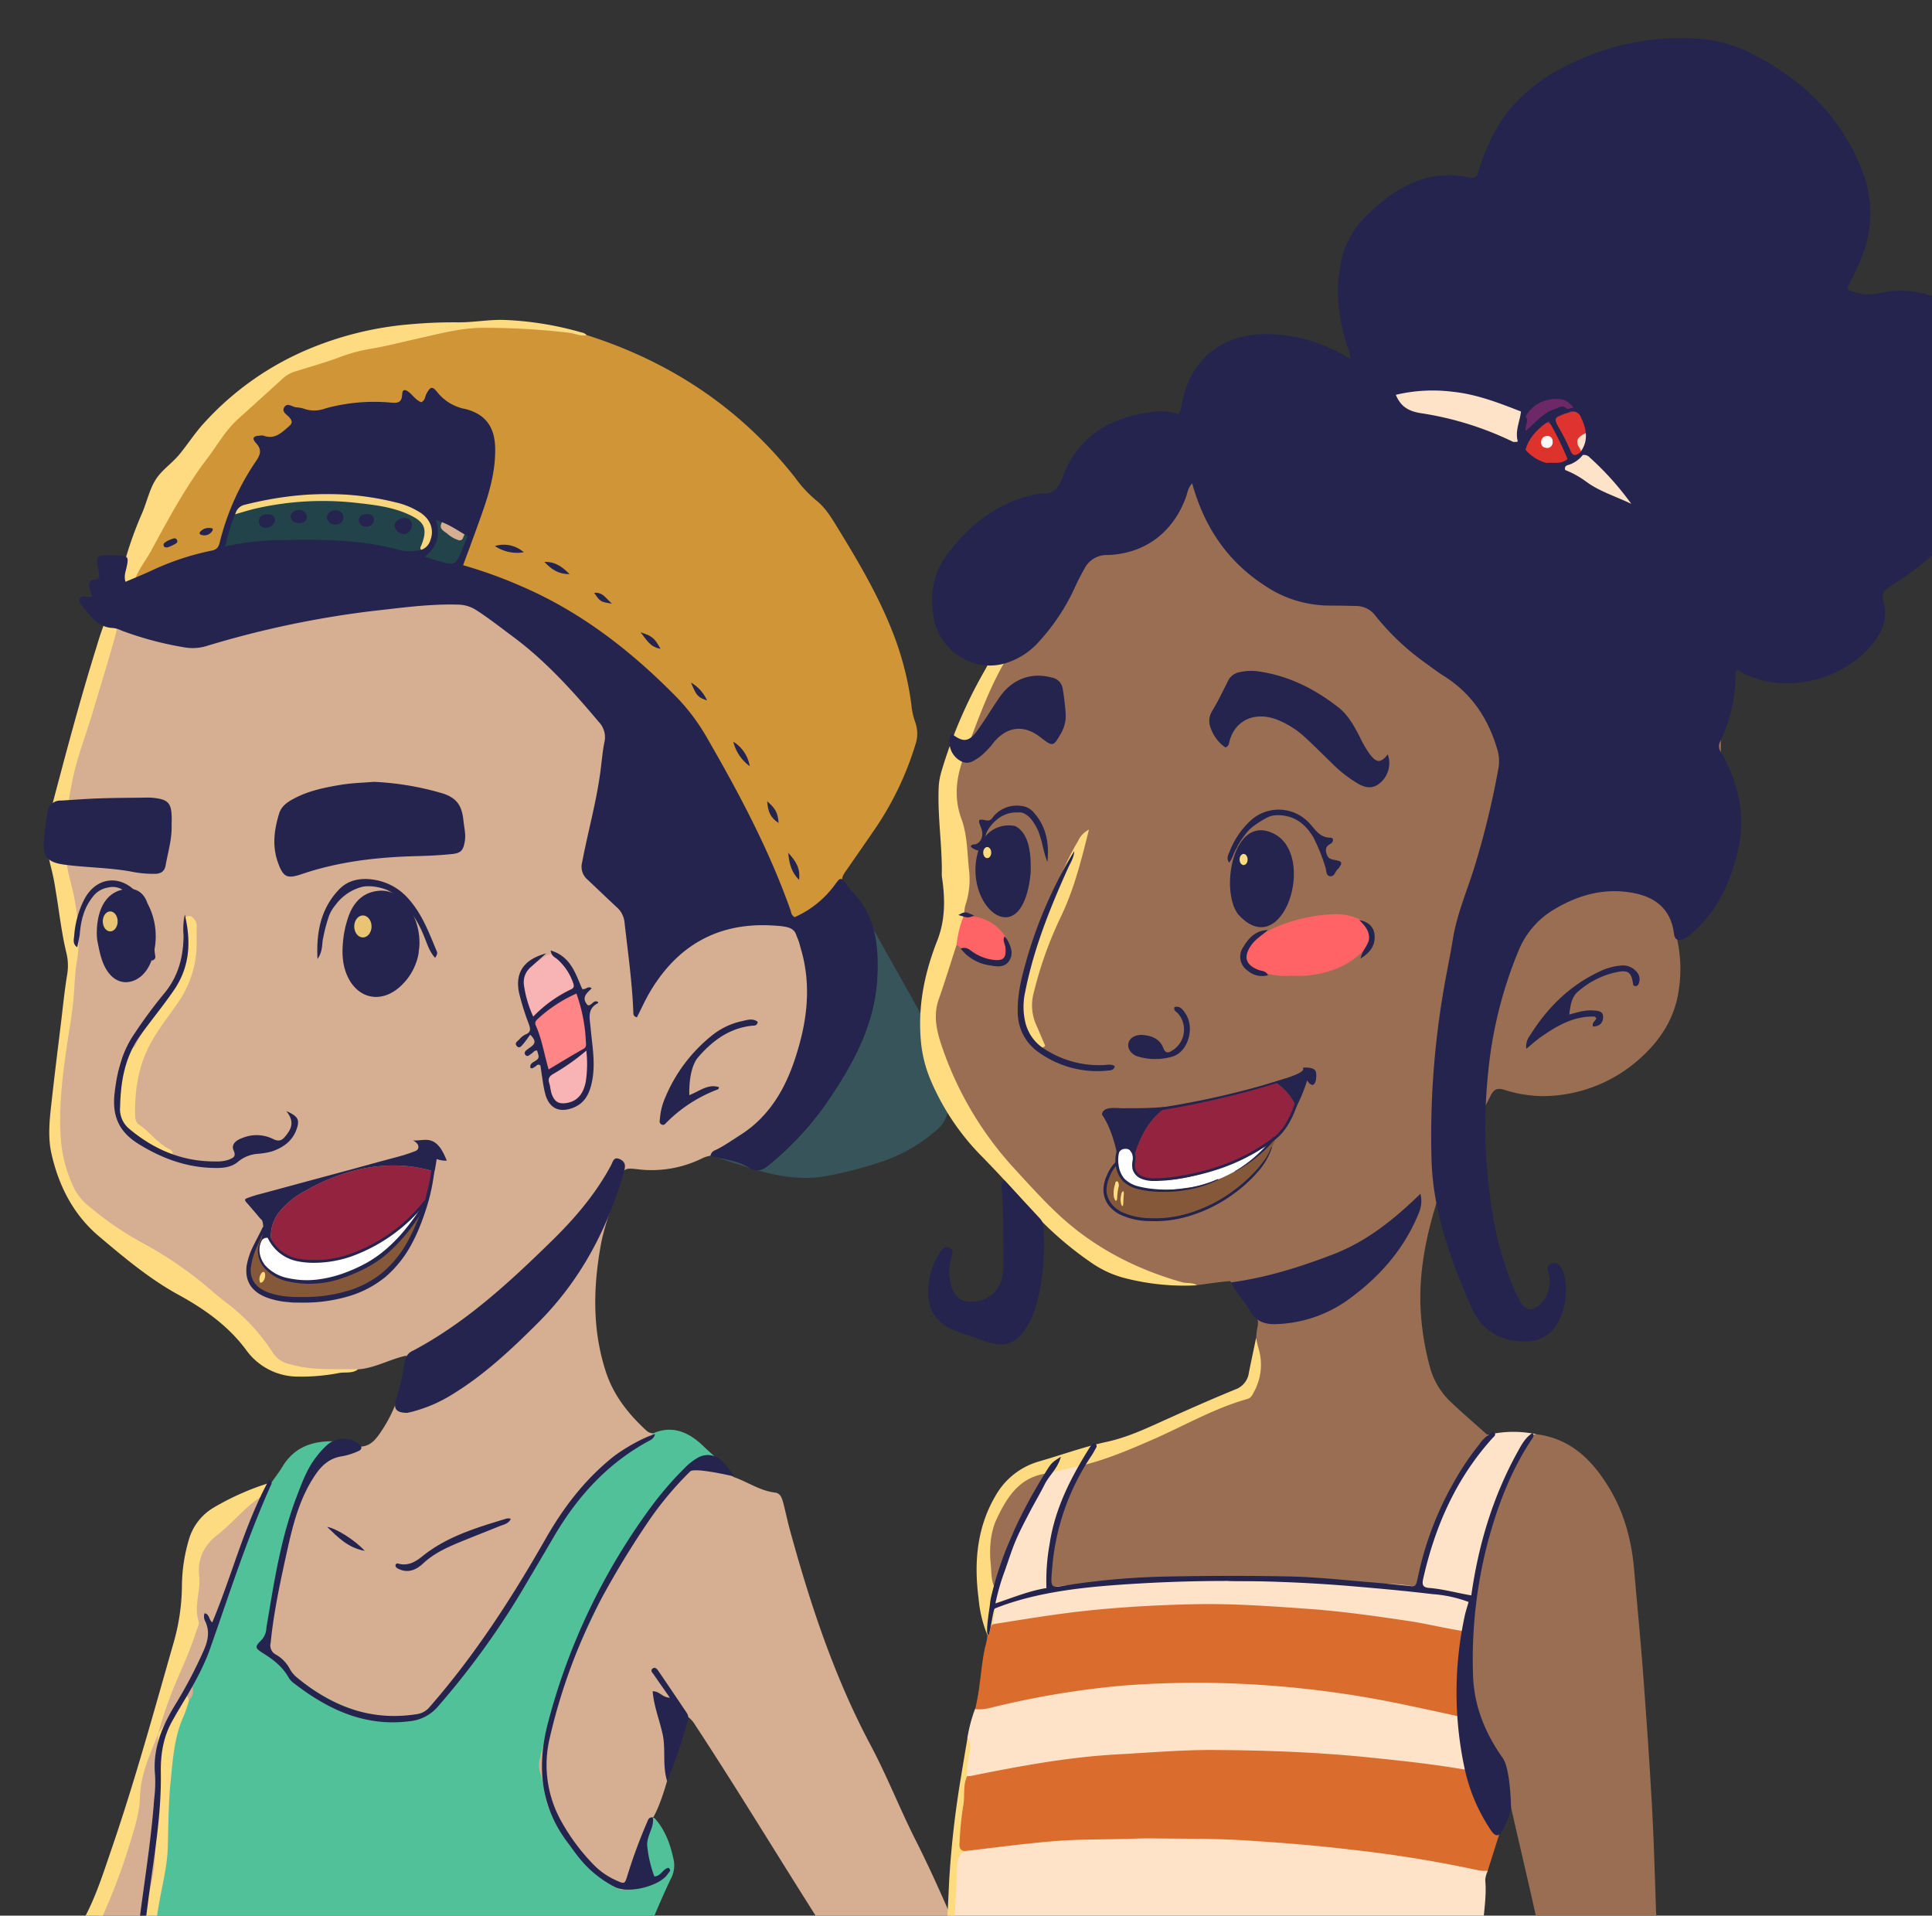 <svg xmlns="http://www.w3.org/2000/svg" xmlns:xlink="http://www.w3.org/1999/xlink" viewBox="0 0 535.32 530.73"><rect x="0" y="0" width="535.32" height="530.73" fill="#333333" stroke="none"/><defs><style>.cls-1{fill:none;}.cls-2{clip-path:url(#clip-path);}.cls-3{fill:#d6af92;}.cls-4{fill:#51c19a;}.cls-5{fill:#d09537;}.cls-6{fill:#37545b;}.cls-7{fill:#fedb80;}.cls-8{fill:#fddb81;}.cls-9{fill:#23434b;}.cls-10{fill:#feda80;}.cls-11{fill:#ff8587;}.cls-12{fill:#f8b4b5;}.cls-13{fill:#f8d67e;}.cls-14{fill:#24244e;}.cls-15{fill:#e8c473;}.cls-16{fill:#94233f;}.cls-17{fill:#855839;}.cls-18{fill:#fff;}.cls-19{fill:#996e52;}.cls-20{fill:#da6c2d;}.cls-21{fill:#ffe3c9;}.cls-22{fill:#ffdc80;}.cls-23{fill:#ffdb80;}.cls-24{fill:#fedb81;}.cls-25{fill:#6d2868;}.cls-26{fill:#ff6365;}.cls-27{fill:#fdda7f;}.cls-28{fill:#fe6365;}.cls-29{fill:#9a6f53;}.cls-30{fill:#de322d;}.cls-31{fill:#de332f;}.cls-32{fill:#fdf8f8;}</style><clipPath id="clip-path"><rect class="cls-1" width="535.32" height="530.73"/></clipPath></defs><g id="ILUSTRACIONES_2"><g class="cls-2"><path class="cls-3" d="M100,400.77c2.88-.13,4.38-2.36,5.7-4.32,3.94-5.86,6-12.51,7-19.45a5.28,5.28,0,0,0-.16-1.42c-4.59,1-8.65,3.47-13.31,3.79-6.33.63-12.64,1.5-18.94-.43A9.33,9.33,0,0,1,75,375.61c-9.25-12.88-21.83-21.85-35.19-29.88-4.36-2.63-8.58-5.46-12.8-8.32-8.24-5.6-10.43-14-11.16-23.08-.83-10.47,1.13-20.77,2.62-31.06,1-6.81,1.54-13.64,2.23-20.47a44,44,0,0,0-1.62-16.19c-3.7-13.24-1.66-26.12,2.16-38.82,4.27-14.17,8.87-28.24,12.31-42.65A8.7,8.7,0,0,1,37,159.91c7.54-3.23,15-6.72,23.31-7.62,5.78-1.79,11.7-2.41,17.73-2.94,14.67-1.28,28.6,1.81,42.43,6a45.09,45.09,0,0,0,5.86,1.31c8.15,1.95,16.16,4.11,23.82,7.79,8.86,4.25,16.54,10,24.14,16,12.23,9.74,20.13,22.76,27.85,35.95a225.34,225.34,0,0,1,13.54,27.71c1.58,3.83,4.48,7,5.58,11.05a15.22,15.22,0,0,0,.79,4.51c5.54,12.87,3.25,25.48-1.39,38-4.18,11.28-13.37,17.36-23.46,22.49a7.61,7.61,0,0,0-2.7.78,31.62,31.62,0,0,1-17.81,3c-3.76-.45-3.92-.2-4.94,3.32-1.73,6-4.24,11.75-5.33,17.94-2.08,11.74-2.3,23.41,1.47,34.9,2.16,6.59,6.34,11.79,11.38,16.39a2.71,2.71,0,0,0,1.63.59c.32,2.12-1.32,2.95-2.71,3.68-10.7,5.58-17.59,14.63-23.78,24.68-6.51,10.56-12.29,21.59-19.6,31.67a145.39,145.39,0,0,1-12.6,14.41,17.2,17.2,0,0,1-17.78,5.08c-10.46-2.68-19.39-8-27.45-15a8.56,8.56,0,0,1-3.09-8.49c1.67-10.77,3.88-21.42,6.26-32a34.72,34.72,0,0,1,8.28-15.5,10.4,10.4,0,0,1,4.45-2.79C95.19,402,97.67,401.71,100,400.77Z"/><path class="cls-4" d="M186.76,515.78c-.88-4.43-2.3-8.65-5.41-12.1-1.94-.44-2,1.27-2.55,2.3-2.21,4.34-3.24,9.13-5.15,13.59-1.29,3-2.16,3.35-4.55,1.09-5-4.71-10.22-9.29-13.68-15.27-3.82-6.63-6.09-13.64-4-21.6C156,466.25,164,450.19,172,434.1a103.23,103.23,0,0,1,15.42-23.28c3.41-3.79,4.21-4,8.77-2.44,2.22.76,4.45,2.55,7,.8a10.27,10.27,0,0,1-.68-.8c-2.11-3-5-5.2-7.58-7.69-3.75-3.66-8.48-6.08-14.09-3.53-.78,1.58-2.22,2.38-3.67,3.21a53.31,53.31,0,0,0-16.56,14.19,224.73,224.73,0,0,0-15.16,24,161.13,161.13,0,0,1-24.33,33,17.49,17.49,0,0,1-14.92,4.54,58.82,58.82,0,0,1-9.8-3c-7.6-3-14.07-7.7-20-13.26-1.33-1.26-2.5-2.74-2-4.67s.53-4.21,1-6.3c1.39-6.82,2.55-13.68,4-20.49.91-4.39,1.58-8.88,3.62-12.93,3.07-6.1,6.38-12,14.26-12.85a8.92,8.92,0,0,0,2-.61c.54-.19.53-.73.63-1.18a18.14,18.14,0,0,0-6.51-1.47c-6.22-.31-11.66,1.22-15.14,7-.91,1.5-2,2.89-3,4.33a7.9,7.9,0,0,0-3,3.7c-6.93,19-14.69,37.65-20.84,56.91C46.77,481,46,491.48,45.75,502a114,114,0,0,1-1.9,20.79c-1.07,5.2-1.71,10.46-2.49,15.71,45.59,0,91.05.14,136.52.72,2.41-6.19,5-12.32,7.8-18.33A8.13,8.13,0,0,0,186.76,515.78Z"/><path class="cls-3" d="M241.25,483.54c-10.06-18.88-16.71-39-22.36-59.58-.69-2.5-1.19-5-1.86-7.56-.33-1.25-.75-2.7-2.27-2.88-4.22-.51-7.67-3-11.54-4.34a17.05,17.05,0,0,0-8.09-2.25c-2.69-1.59-4.42-.67-6.16,1.15a81.59,81.59,0,0,0-13.14,17.07c-6.09,11.09-11.7,22.41-16.73,34a170.24,170.24,0,0,0-9.54,28.12,6.63,6.63,0,0,0,.07,3.77,32.51,32.51,0,0,1,1.28,5.5c.54,4.25,2.56,7.76,5,11.19,3.71,5.26,8.37,9.62,13,14a7.47,7.47,0,0,0,1.73,1.21c1.9,1,2.41.79,3.21-1.13.28-.65.45-1.35.72-2,2.22-5.32,3.4-11.05,6.32-16.1,2.5-4.45,3.57-9.43,5.2-14.2,1.54-4.51,2.95-9.07,4.58-13.85a8.57,8.57,0,0,1,2,2.33c13.46,20.48,26,41.56,39.33,62.1q17.88.39,35.77.9c-4.33-10.3-8.74-20.56-13.75-30.56C249.5,501.61,245.92,492.31,241.25,483.54Z"/><path class="cls-5" d="M60.16,153.25a11.24,11.24,0,0,1-4.49.8,7,7,0,0,0-3.41.74c-4.94,1.91-9.9,3.77-14.86,5.64-.79-1.1-.1-2,.42-2.93,7-12.28,13.7-24.81,22.34-36.14,5.37-7,12.38-12.27,18.86-18.1a5.41,5.41,0,0,1,2.19-1.14c7.85-2.13,15.31-5.57,23.43-6.85,7.35-1.16,14.44-3.66,21.83-4.65,12.17-1.64,24.19-.55,36.1,2.22,23.17,7.36,42.58,20.24,57.69,39.42A33.88,33.88,0,0,0,226,138.5c2.84,2.18,4.63,5.37,6.48,8.38,5.52,9,10.83,18.06,14.72,27.9a85,85,0,0,1,5.34,20.54,18.92,18.92,0,0,0,1.07,4.81,9.34,9.34,0,0,1,0,6.26,85.48,85.48,0,0,1-11.57,23.84c-2.4,3.52-4.85,7-7.27,10.52-.73,1.06-1.64,2.06-1.43,3.51-2.66,5.33-6.66,9.09-12.47,10.78-.3-.19-.74-.3-.87-.57-2.88-5.64-5.79-11.27-8.36-17.07A206.7,206.7,0,0,0,183.92,191a73.62,73.62,0,0,0-11.06-10.47c-5.38-4.43-10.81-8.84-17-12.09-7-3.68-14.09-7.19-21.85-9.07-2.37-.57-5,0-7-1.91-1-1.15-.4-2.19.34-3.08a14.54,14.54,0,0,0,2.63-5.56c1.66-4.68,2.69-9.56,4.27-14.26,1.31-3.89.89-7.68-.15-11.49a7.43,7.43,0,0,1-.65-2.74c0-.44,1-1.44-.63-.77-1.29.53-1.75-.59-2.25-1.62-1.47-3.08-3.83-4.41-7.39-4.16-13.32.94-26.57,2.34-39.57,5.58a13.48,13.48,0,0,0-6.42,4.08A57,57,0,0,0,66,140.11a4.58,4.58,0,0,0-1.26,3C63.34,146.54,63.52,150.7,60.16,153.25Z"/><path class="cls-6" d="M220.88,255c1.51-1.09,2.84-2.47,4.73-2.91,1-.23,1.48-1.06,2.1-1.74,1.87-2,3.76-4.09,5.64-6.13a169.19,169.19,0,0,1,10.26,16.1c5.75,10.31,11.6,20.57,17.24,30.94a21.93,21.93,0,0,1,1.45,17.79,9.68,9.68,0,0,1-3.32,4.49,44.45,44.45,0,0,1-15.36,8.53A106.39,106.39,0,0,1,227.83,326c-6.94,1-13.62-.39-20.21-2.46-3.49-1.1-7-2.22-10.45-3.33.22-1.08,1.17-1.4,2-1.9,2.4-1.53,4.72-3.17,7.17-4.6,8.29-4.86,12.58-12.59,15.32-21.38a65.47,65.47,0,0,0,2.62-16.76,31.43,31.43,0,0,0-3.36-15.75A5.5,5.5,0,0,1,220.88,255Z"/><path class="cls-7" d="M162.57,92.84c-1.71.41-3.25-.47-4.89-.64A194.57,194.57,0,0,0,133,90.83c-6,.14-11.87,1.79-17.73,3.08-4.25.94-8.45,2.06-12.77,2.76A44.37,44.37,0,0,0,94,99c-3.86,1.44-7.85,2.55-11.79,3.79a9.3,9.3,0,0,0-3.72,1.94c-4.17,3.84-8.41,7.61-12.6,11.43-3.45,3.13-5.7,7.22-8.48,10.88-6.1,8-10.83,16.9-15.63,25.72-1.41,2.58-3.34,4.87-4.33,7.68a12.2,12.2,0,0,0-3.24,6.43c-2.28,10.49-5.66,20.68-8.68,31C23.65,204,21.29,210.08,20,216.47c-1.4,7.1-2.33,14.24-1.68,21.44.35,3.83,1.68,7.57,2.36,11.39,1,5.69,1.61,11.38.59,17.21-.54,3.1-.57,6.33-.84,9.49-.38,4.59-1.21,9.1-1.88,13.63-1.31,8.89-2.39,17.81-1.63,26.77a38.3,38.3,0,0,0,3.81,13.2,15.77,15.77,0,0,0,4.43,5,87,87,0,0,0,14.93,10.09A106,106,0,0,1,59.2,358.08c2.33,2,4.86,3.75,7.13,5.8a53.25,53.25,0,0,1,9.37,11.05,7.22,7.22,0,0,0,4.54,3c6.25,1.86,12.64,1.28,19,1.42-1.52,1.21-3.42.76-5.11,1a54.54,54.54,0,0,1-12.69,1A17.65,17.65,0,0,1,68.2,374c-5-6.73-11.59-11.37-18.8-15.31-8-4.39-15-10.28-21.94-16.14-7.13-6-11.2-14-13.22-23-1-4.47-.53-9.2,0-13.8.81-7.38,1.73-14.75,2.63-22.12.55-4.57,1-9.14,1.75-13.68a14.86,14.86,0,0,0-.22-5.94c-1.4-5.73-2-11.6-3-17.42a59.72,59.72,0,0,0-1.25-6.23,31,31,0,0,1,0-16.12c4-15.18,8-30.34,12.69-45.32a89.24,89.24,0,0,1,5.05-13.23c1.12-2.27,1.35-4.76,1.9-7.16a101.64,101.64,0,0,1,5.6-16.4c1.28-3,2-6.44,3.7-9.18s4.58-4.56,6.67-7.12c2.25-2.75,4.16-5.74,6.55-8.38A81.73,81.73,0,0,1,86.19,96.43a92.23,92.23,0,0,1,27.05-6.55,134.39,134.39,0,0,1,13.44-.58c4.38.07,8.7-.81,13.09-.66A89.37,89.37,0,0,1,161,92.07,2.82,2.82,0,0,1,162.57,92.84Z"/><path class="cls-3" d="M41.3,530.54c1.68-9,3.59-18,2.91-27.3a42.82,42.82,0,0,1,1-10.52c.71-4.15,0-8.17-1.1-12.16-2.22-.65-2.09,1.37-2.55,2.43-2.45,5.69-3.36,11.73-4.39,17.81-2.08,12.34-6.86,23.83-12.29,35.05-.43.87-.87,1.75-1.29,2.64H38.7a14.74,14.74,0,0,1,1.86-6A4.59,4.59,0,0,0,41.3,530.54Z"/><path class="cls-8" d="M36,510.69c1.25-4.16,2.67-8.41,2.77-12.69.16-6.47,2.84-12,5.12-17.77l.44-.33c2.74-5.14,3.64-11,6.46-16.09,4.66-8.36,5.56-17.42,5.33-26.67-.14-5.24,2-9,5.89-12.2a81.58,81.58,0,0,0,11.19-10.72,12.54,12.54,0,0,0,2.13-3.59,72.84,72.84,0,0,0-16.18,7.08,15.17,15.17,0,0,0-6.89,9.1,46.13,46.13,0,0,0-1.85,12.57,58.57,58.57,0,0,1-2.19,15.32C42.73,473.89,37.46,493.13,31,512c-2.8,8.15-5.33,16.45-10.21,23.71a6.31,6.31,0,0,0-1,2.78h5c.14-.33.28-.65.44-1A165.18,165.18,0,0,0,36,510.69Z"/><path class="cls-8" d="M46.47,512.22c.22-6.25.17-12.5.81-18.74s1-12.38,3.67-18.16A42,42,0,0,0,52.4,471c-.55-1.7-.77-1.82-2.19-.69-3.24,2.6-4.71,6.37-6.39,10l0,0a30,30,0,0,0,.54,7.37,11,11,0,0,1-.11,4.55,48.48,48.48,0,0,0-1.18,8.68c.06,7.27.46,14.56-1.35,21.74-.85,3.37-1.36,6.84-2,10.26a18.62,18.62,0,0,0-1.21,5c0,.2-.07.41-.1.61h4c.59-4.36,1.19-8.71,2-13S46.31,516.66,46.47,512.22Z"/><path class="cls-9" d="M130.65,149c-.34,2.11-.64,4.22-2.62,5.57-1,.69-1.06,1.78-1.07,2.86-2.3.3-4.43-.39-6.59-1-10.08-3-20.2-5.79-30.8-6.13-9.7-.31-19.35-.18-28.7,2.93a2.72,2.72,0,0,1-.7.05c1.36-2.07,1.89-4.47,2.7-6.76.46-1.3.61-2.73,1.57-3.82,1.83-1.93,4.35-2.34,6.75-2.82a92.22,92.22,0,0,1,37.62.16,20.57,20.57,0,0,1,5.32,1.94c3.21,1.67,5,4.09,4.24,7.92,1.31-3-.47-5.13-2.09-7.28-.51-1.7.58-1.91,1.72-1.55,2.12.68,4.15,1.47,5.19,3.83,1,2.2,2.27,4.23,5.37,2.65C129.74,146.92,130.58,147.62,130.65,149Z"/><path class="cls-10" d="M54.48,260.91a28.32,28.32,0,0,1-5,16.6c-3,4.51-6.54,8.67-8.8,13.64-2.65,5.81-3.39,12-3.22,18.26a2.74,2.74,0,0,0,1.31,2.34c2.89,2,5,5.08,8.22,6.65.54.26,1.07.76.75,1.4s-1,.51-1.55.25c-4.5-2.14-8.87-4.47-12.09-8.42a7.64,7.64,0,0,1-1.61-4.94,63.11,63.11,0,0,1,.06-8.14c.39-3.2.71-6.63,4.32-8.26a2.37,2.37,0,0,0,.85-1.09c2.76-5.37,6.7-9.95,9.82-15.1a24.48,24.48,0,0,0,3.33-9.21c.41-2.73,1.44-5.52.16-8.35a2.81,2.81,0,0,1,.1-1.73,1.28,1.28,0,0,1,2.21-.62,3,3,0,0,1,1.17,2.47C54.47,258.08,54.48,259.49,54.48,260.91Z"/><path class="cls-11" d="M151.83,296.94c-1.7-1-1.93-2.71-2.23-4.5a54.13,54.13,0,0,0-2-9.75c2.11-4.13,6-6.12,9.82-8.23a2.39,2.39,0,0,1,2.95.42c3.25,4.6,3.49,9.65,2.18,14.92C161.31,293.65,155.06,297.82,151.83,296.94Z"/><path class="cls-12" d="M160.35,274.88a6.66,6.66,0,0,0-4.58,1.34,94.59,94.59,0,0,0-8.19,6.47c-1.69-3.53-2-7.46-3.33-11.11-.59-1.61.88-3.84,2.69-4.4a7.19,7.19,0,0,0,2.82-1.27c3.1-2.62,5.75-2,7.55,1.64a4.18,4.18,0,0,1,.65,2C157.73,271.82,160.2,272.82,160.35,274.88Z"/><path class="cls-12" d="M151.83,296.94a4.77,4.77,0,0,0,4.06-1.57c2-2.11,5.1-2.9,6.64-5.57a20,20,0,0,1-.61,13.09,6.19,6.19,0,0,1-1.43,2c-1.39,1.37-3,2.6-5,1.56a5.61,5.61,0,0,1-3.41-5C152.13,299.89,151.75,298.44,151.83,296.94Z"/><path class="cls-3" d="M52.4,471c-.14-.54-.26-1.36-1-.69a17.21,17.21,0,0,0-3.31,3.6c-1.37,2.16-2.83,4.26-4.25,6.39a104,104,0,0,1,4.54-13.32c2.09-5,4.39-9.9,6-15.07.29-.9.92-2,.67-2.7-1.43-4.25.64-8.41.14-12.61-.57-4.8,1.47-8.59,5.1-11.4,4-3.1,7.16-7.17,11.35-10.06a3.82,3.82,0,0,1,1.5-.88c-1.49,5.86-4.29,11.23-6.27,16.91-.74,2.12-1.47,4.25-2.34,6.31-3.83,9.11-6.09,18.83-10.67,27.65a3.43,3.43,0,0,0-.46,2.67A3.4,3.4,0,0,1,52.4,471Z"/><path class="cls-3" d="M130.65,149c-.78-.26-1.5-2.54-2.34,0a1,1,0,0,1-1.08.7,8.49,8.49,0,0,1-3.33-1.88c-1-.74-2.38-1.35-1.5-3,.32-.62-.2-.94-.54-1.08-1.75-.72-3.27-2.18-5.38-1.82a1.28,1.28,0,0,1-1.33.22c-10.59-4.73-21.84-4.18-33-3.94-4.69.1-9.32,1.26-13.91,2.31-1,.23-2,.63-3.08.07,2.07-5.44,4.43-10.7,8.8-14.77a7.79,7.79,0,0,0,1.68-1.82c2.08-4,5.76-5.28,9.81-6.08,7.38-1.44,14.76-2.92,22.27-3.67,6.22-.62,12.43-1.17,18.68-1.29,1.32,0,2.68-.12,2.81,1.8.05.71.67.9,1.28,1,1.25.14,1.61.82,1.21,2-.19.56-.49,1.16.32,1.46s1.07-.27,1.45-.74c.21-.26.5-.46,1.22-1.12a8.53,8.53,0,0,0,.41,5.6c.87,2.53,1.71,5.55.95,8.32C134.39,137.12,133.17,143.26,130.65,149Z"/><path class="cls-13" d="M65.15,140.5c3.7-1.64,7.73-1.93,11.64-2.68,5.82-1.11,11.73-.79,17.62-.82,5.56,0,10.93,1.3,16.37,2.14,2.16.33,3.73,1.94,5.7,2.7a7,7,0,0,1,3.24,7.95,4.62,4.62,0,0,1-1,2.22c-.5.54-1.1,1-1.84.47s-.28-1-.07-1.56c1.65-4.31.93-6.24-3.2-8.22-4.89-2.34-10.25-2.87-15.51-3.45a83.28,83.28,0,0,0-26.48,1.47c-2.41.5-4.76,1.29-7.13,1.95C63.75,141.64,63.94,140.9,65.15,140.5Z"/><path class="cls-14" d="M112.82,391.43c-2.91,0-3.8-1.06-3.18-3.31a80.8,80.8,0,0,0,2.56-11.05,3.66,3.66,0,0,1,2.28-2.89c14.48-7.69,26.4-18.67,38-30,6.55-6.35,12.5-13.25,16.85-21.38.48-.89.7-2.5,2.49-1.62,1.52.74,1.51,1.89,1.12,3.27-4.55,16-12.07,30.26-23.92,42.09-7.3,7.28-14.79,14.33-23.64,19.74a39.88,39.88,0,0,1-10.33,4.6C114.18,391.16,113.26,391.33,112.82,391.43Z"/><path class="cls-14" d="M181.51,397.31c-.36,1.39-1.34,1.68-2.13,2.12-11.43,6.3-19.75,15.62-26.2,26.8-3,5.12-6,10.18-9,15.26a223.83,223.83,0,0,1-22.76,31.21,11.79,11.79,0,0,1-7.88,4.16c-12.44,1.6-22.64-3.23-32.09-10.51A5.34,5.34,0,0,1,80,464.81c-1.67-3-4.23-5-7.07-6.77-2.41-1.52-2.37-1.78-.33-3.83A5.23,5.23,0,0,0,73.81,451c2.08-12.34,3.91-24.74,8.45-36.52,1.44-3.75,2.81-7.55,5.32-10.77a24.21,24.21,0,0,1,2.82-3.16,6.9,6.9,0,0,1,9.14-.43c.91.68.73,1.5-.25,1.9a18.65,18.65,0,0,1-4.36,1.41c-3.44.49-5.61,2.3-7.56,5.17-4.3,6.35-6.15,13.54-7.75,20.78-1.71,7.71-3.4,15.46-4.36,23.32-.1.82-.17,1.65-.27,2.47a2.84,2.84,0,0,0,1.51,3.26,9.91,9.91,0,0,1,3.86,4.05,8.45,8.45,0,0,0,1.81,2.18c9.71,8.08,20.63,12.3,33.45,10.22a5.43,5.43,0,0,0,3.45-2c12.45-14.23,22.64-30,32-46.38,4.89-8.61,10.78-16.39,18.54-22.66C172.53,401.49,178.24,398.2,181.51,397.31Z"/><path class="cls-14" d="M180.88,503.49c.51,2.87-1.9,5.2-1.52,8.15a34,34,0,0,0,1.95,8.23c1.88-.07,2.33-2.13,3.9-2.39,1,.69.12,1.22-.2,1.72-2,3.19-10.66,5.59-14.64,3.59a30.61,30.61,0,0,1-9.84-8c-1.06-1.28-2-2.65-3-4-7.73-10-8.81-21.2-5.82-33a175.74,175.74,0,0,1,28.61-60.2,92.89,92.89,0,0,1,9.26-10.75,16.89,16.89,0,0,1,3.59-2.88,5.52,5.52,0,0,1,7.09,1.05c.65.68,1.25,1.42,1.85,2.15s1.3,1.89,1.3,1.89-10.95-2.6-12.17-1.39a92.12,92.12,0,0,0-11.6,13.88,248,248,0,0,0-12.93,21.21,159.72,159.72,0,0,0-14.4,38.8A32,32,0,0,0,155.76,505,56.16,56.16,0,0,0,164,516.11a20.4,20.4,0,0,0,6.56,4.77c2.55,1.14,2.55,1.16,3.34-1.46a143.34,143.34,0,0,1,5.42-14.63C179.58,504.13,179.76,503.42,180.88,503.49Z"/><path class="cls-14" d="M44.56,491.17c-.09-5.23.7-10.1,3.32-14.63.47-.82.92-1.65,1.4-2.45,3.33-5.59,6.75-11.15,8.92-17.31,5.39-15.25,10.27-30.7,16.94-45.47.19-.42.33-.88-.57-1.38-6.84,12.5-10.24,26.39-15.76,39.56-1-.8-.74-2.31-2.13-2.54a2.8,2.8,0,0,0,.23,2.32c1.24,2.69.73,5.23-.39,7.81a126.28,126.28,0,0,1-8.07,15.37c-3.64,6-6.19,12.19-5.48,19.41a38.84,38.84,0,0,1-.27,6.72c-.65,9.09-2,18.09-3.22,27.09-.6,4.27-1.13,8.55-1.71,12.82h1.74c.66-4.84,1.26-9.7,1.91-14.54C42.88,513.06,44.75,502.19,44.56,491.17Z"/><path class="cls-14" d="M180.84,468.57c1.86-.09,2.68,1.72,4.77,1.78-1.62-2.32-3.07-4.38-4.49-6.44-.32-.46-.94-1-.41-1.54.73-.72,1.33,0,1.7.54,2.67,3.89,5.3,7.82,7.94,11.74a2.58,2.58,0,0,1,.15,2.37,169.44,169.44,0,0,1-5.63,16.54c-1.4-4.56-.35-8.84-1.25-13S181.18,472.75,180.84,468.57Z"/><path class="cls-14" d="M191,303.4c2.88-1.09,5.18-3.22,8.25-2.19-.1.2-.15.53-.3.58a39.86,39.86,0,0,0-14.2,9.13c-.39.38-.8,1-1.48.6s-.48-1-.42-1.59a18.15,18.15,0,0,1,1.06-4.83,43.3,43.3,0,0,1,13.78-18.56,20,20,0,0,1,8-3.66c1.37-.32,2.93-.84,4.26.22-.2,1.23-1,1-1.66,1.08-6.27.7-10.93,4.18-14.89,8.78C191.73,294.9,190.88,298.92,191,303.4Z"/><path class="cls-14" d="M141.54,420.78c-.62,1.41-2,1.58-3.16,2.06-3.17,1.27-6.35,2.53-9.52,3.81-4.14,1.69-8.26,3.35-11.63,6.51-1.85,1.74-4.15,2.79-6.8,1.5-.41-.2-.85-.44-.85-1a.56.56,0,0,1,.75-.47c2.72.76,4.78-.49,6.78-2.09,6.86-5.52,15.14-7.91,23.35-10.42A3,3,0,0,1,141.54,420.78Z"/><path class="cls-14" d="M101.07,429.67c-4.76-.9-7.41-3.77-10.44-6.65C93.12,423.39,98.39,426.7,101.07,429.67Z"/><path class="cls-14" d="M145.13,153a11,11,0,0,1-8-1.72A8.42,8.42,0,0,1,145.13,153Z"/><path class="cls-14" d="M207.74,212.27a11.93,11.93,0,0,1-4.56-6.79A9.91,9.91,0,0,1,207.74,212.27Z"/><path class="cls-14" d="M177.48,175.18c3.23,1,3.92,1.64,5.53,4.57C180,179.25,179,177,177.48,175.18Z"/><path class="cls-14" d="M221.4,243.77c-2.08-2.1-2.7-4.34-3-7.5C220.61,238.64,221.8,240.65,221.4,243.77Z"/><path class="cls-14" d="M212.57,222c2.32,2,2.94,3.17,3.17,6C213.58,226.59,212.79,225.08,212.57,222Z"/><path class="cls-14" d="M157.83,159.07c-3.09,0-5-1.27-7-3.41C153.92,155.62,155.75,157,157.83,159.07Z"/><path class="cls-14" d="M169.56,167.24c-3.2-.5-3.2-.5-4.93-3C167,164,167.74,165.65,169.56,167.24Z"/><path class="cls-14" d="M191.46,189.11a10.74,10.74,0,0,1,4.45,4.95C193.34,193.16,193,192.78,191.46,189.11Z"/><path class="cls-14" d="M46.34,151.66c-.65.05-.91-.17-1-.53a.72.72,0,0,1,.12-.62,5.19,5.19,0,0,1,1.48-.91c.71-.22,1.7-.95,2.14.1.32.78-.75,1.06-1.32,1.4A7.74,7.74,0,0,1,46.34,151.66Z"/><path class="cls-14" d="M58.94,146.45c0,.23,0,.37,0,.44a2.59,2.59,0,0,1-3.45,1.17c-.12-.05-.23-.5-.15-.58A3.2,3.2,0,0,1,58.94,146.45Z"/><path class="cls-14" d="M235.91,246.78a15.38,15.38,0,0,1-1.32-1.67c-1.63-2.14-1.68-2.18-3.35.13a27.61,27.61,0,0,1-11.05,8.86c-.93-.5-.94-1.3-1.16-1.94-5.91-16.69-14.17-32.24-23-47.52a56.23,56.23,0,0,0-8.45-11.38c-12.54-12.77-26.42-23.64-43-30.79a127.92,127.92,0,0,0-16.26-5.88c1.86-5.09,3.7-9.94,5.4-14.84,2-5.71,3.61-11.51,3.48-17.65-.13-5.86-2.69-9.38-8.32-10.8a13,13,0,0,1-7.7-4.62c-1.38-1.78-1.93-1.58-3,.38-.43.8-.38,1.91-1.46,2.37-1.37-.49-2.16-1.73-3.23-2.63-1.28-1.09-2-1-2.06.55-.14,2.2-1.18,2.33-3,2.2a50.79,50.79,0,0,0-18.29,1.61,8.79,8.79,0,0,1-5.45.24,8.28,8.28,0,0,0-2.42-.53c-1.2,0-2.62-1.53-3.53,0-.77,1.31.83,2,1.52,2.87s.86,1.45-.16,2.34c-2.06,1.79-4,3.78-7.08,2.62a2.88,2.88,0,0,0-1.06,0c-1.84.1-2.23.69-1,2.09,1.66,1.82,1.2,3.12,0,4.93a69.17,69.17,0,0,0-10.07,22.53c-.35,1.36-.8,2-2.17,2.28a73.81,73.81,0,0,0-16.78,5.57c-2.34,1.09-4.74,2.05-7.16,3.09-.53-1.62.09-2.95.36-4.32.51-2.59.35-2.79-2.38-3-.47,0-.95,0-1.42,0-4.86-.1-4.87-.1-3.95,4.84.2,1,.29,1.82-1.17,1.9s-1.75,1-1.42,2.27c.18.68.42,1.35.74,2.36a6.56,6.56,0,0,1-1.31.14c-.71-.1-1.55-.37-2,.26-.59.82.07,1.61.58,2.22,2.3,2.8,4.31,6,8.56,6.13a7.59,7.59,0,0,1,2.36.73,92,92,0,0,0,17.1,4.58,13.14,13.14,0,0,0,6.29-.29,268.64,268.64,0,0,1,46.08-9.73c7.87-.87,15.72-2,23.68-1.77a9.45,9.45,0,0,1,5,1.47c3.49,2.23,6.74,4.8,10.07,7.27,9.12,6.74,16.65,15.07,23.9,23.69a6.09,6.09,0,0,1,1.66,5.5c-.6,2.89-.8,5.85-1.21,8.78-1.14,8.32-3.44,16.42-5,24.67a4.67,4.67,0,0,0,1.43,4.75c2.67,2.51,5.32,5.06,8,7.56a6.42,6.42,0,0,1,2.3,4.21c.93,8.34,2.14,16.65,2.45,25,0,.56,0,1.18,1,1.43,1.2-2.35,2.3-4.82,3.67-7.13,7.48-12.58,18.47-19,33.22-18.34,7.3.35,6.94.88,8.68,7,2.39,8.43,1.85,16.95-.37,25.27-2.39,9-6,17.48-13.51,23.63a61.09,61.09,0,0,1-9.2,6c-.78.43-1.86.57-2.13,2,3.63.89,7.46,1.26,10.75,3.25,2,1.2,3.58.87,5.36-.64a86.21,86.21,0,0,0,15.33-16.2c7.56-10.88,14.12-22.16,14.82-35.92C243.56,261.89,242.56,253.52,235.91,246.78Zm-125-94.36c-10.83-3-21.93-3-33-2.78a75.18,75.18,0,0,0-15.51,1.75,51.32,51.32,0,0,1,2.9-9.29,3.37,3.37,0,0,1,2.45-2.24c14-3.53,28-4.18,42-.65a21.18,21.18,0,0,1,6.82,2.88c2.85,1.93,3.76,4.83,2.64,7.68a3.94,3.94,0,0,1-3.37,2.75A13,13,0,0,1,110.9,152.42Zm9.57,2.71c-.77-.24-1.54-.5-2.74-.89,3.35-2.67,4.39-5.91,3-10.16,3.42.95,5.91,2.79,8.8,4.47l-1.17,2.93C126.19,156.87,126.19,156.87,120.47,155.13Z"/><path class="cls-14" d="M165.75,277.89a1.31,1.31,0,0,0-.09-.31c-1.25-.78-1.83,1.38-2.88.85-1.87-2.19,0-3.37,1.17-4.64-1.09-.77-1.65.51-2.62.21-1.87-4.16-3.11-9-8.75-10.67.18,1.59,1.21,1.87,1.88,2.46a15.42,15.42,0,0,1,4.3,6.4c.26.7.44,1.43-.4,1.84a36.07,36.07,0,0,0-10.61,7.62,31.54,31.54,0,0,1-2.55-8.57A5.49,5.49,0,0,1,147,268c1.31-1.16,2.62-2.34,4.32-3.86-6.24,1.67-8.61,5.37-7.52,10.82a69.18,69.18,0,0,0,2.74,8.78c.43,1.26.66,2.24-.92,2.85a4.94,4.94,0,0,0-1.66,1.31c-.49.54-1.62,1.08-.68,2,.69.66,1.27-.18,1.7-.67.69-.8,1.28-1.69,1.93-2.56,2.37,2.25.65,3-.54,3.88-.54.42-1.35.93-.81,1.68s1.21,0,1.75-.36.72-.89,1.52-.82c.11.41.25.85.36,1.29.46,1.91-2.67,1.53-2.21,3.5.5.36.84-.08,1.23-.27s.76-1,1.54-.37c.19,1.33.37,2.73.61,4.12a30.32,30.32,0,0,0,.83,4.16c1.14,3.54,3.69,4.77,7.21,3.57s4.86-3.83,5.58-7.15c1.11-5.09.12-10.14-.34-15.16C163.38,281.94,162.65,279.43,165.75,277.89Zm-17.3,6.19c-.34-.76,0-1.28.58-1.82a39.63,39.63,0,0,1,10.69-7,45.82,45.82,0,0,1,2.63,13.58c.05.65.15,1.28-.7,1.76-3.17,1.78-6.27,3.69-9.64,5.69C150.8,292.1,150.16,287.92,148.45,284.08Zm13.84,15.7c-.59,2.77-1.87,5.12-5,5.75-2.36.47-3.61-.18-4.41-2.41-.35-1-.39-2.08-.71-3.09-.41-1.28.13-1.93,1.2-2.54a61.26,61.26,0,0,0,9.09-6.42A32.77,32.77,0,0,1,162.29,299.78Z"/><path class="cls-14" d="M111.88,148a2.83,2.83,0,0,1-2.57-2.38c0-1.07,1.35-2.11,2.76-2.12a1.88,1.88,0,0,1,2.05,1.88A2.51,2.51,0,0,1,111.88,148Z"/><path class="cls-14" d="M95.14,143.33c0,1.36-.94,1.89-2.08,2a2.28,2.28,0,0,1-2.52-1.95,2.23,2.23,0,0,1,2.47-2A2,2,0,0,1,95.14,143.33Z"/><path class="cls-14" d="M76.22,144a2.42,2.42,0,0,1-2.38,2.19,1.77,1.77,0,0,1-2.11-1.83c.06-1.37,1.16-1.92,2.5-1.88C75.27,142.52,76.05,142.89,76.22,144Z"/><path class="cls-14" d="M82.71,144.93c-1.17-.07-2.07-.55-2.16-1.82-.07-1,1.4-2,2.55-1.82s2,.8,1.92,2.07S83.84,144.93,82.71,144.93Z"/><path class="cls-14" d="M101.73,142.36c1.08.12,1.89.52,1.87,1.7s-1,1.84-2.11,1.83A1.85,1.85,0,0,1,99.43,144C99.5,142.61,100.77,142.59,101.73,142.36Z"/><path class="cls-14" d="M120.56,265.37c-1.59-1.77-2.13-3.7-2.87-5.49a32.18,32.18,0,0,0-6.26-10.22c-.31-.33-.64-.65-1-.95a13,13,0,0,0-3-2.06c-1.11-.54-4.83-1.66-7.55-.82a13.37,13.37,0,0,0-7,5,9.86,9.86,0,0,0-1.75,3,43.89,43.89,0,0,0-1.54,5.8c-.49,1.76,0,3.76-1.62,6.06-.37-7.68,1-14,5.91-19.2,2.62-2.79,6.17-3.34,9.84-2.75a15.91,15.91,0,0,1,9.65,5.49c3.68,4.19,5.54,9.3,7.64,14.31C121.26,264,121.15,264.5,120.56,265.37Z"/><path class="cls-14" d="M29.84,245.91a6.5,6.5,0,0,0-4.24,2.7,14.77,14.77,0,0,0-2.57,5c-.09.28-.17.57-.24.85a23.31,23.31,0,0,0-.55,3c-.07.5-.12,1-.16,1.51,0,.17-.66,3.48-.7,3.45-1.34-.91-.9-2.22-.81-3.3a26.09,26.09,0,0,1,2.72-9.82c3.29-6.49,10.31-7.21,15-1.56a19.84,19.84,0,0,1,3.66,8c.77,3,.58,6.1,1.07,9.12.08.44,0,.94-.88,1.28-1.47-1.37-1-3.35-1.17-5.06-.31-4.18-1.18-8.15-3.61-11.66-.07-.09-1.17-1.08-2.45-2.18A5.28,5.28,0,0,0,29.84,245.91Z"/><path class="cls-14" d="M103.6,216.61a79.1,79.1,0,0,1,19.09,3.22c4.37,1.38,5.36,4,5.73,7.59.19,1.87.7,3.73.37,5.64-.42,2.5-1,3.3-3.6,3.56-3.17.32-6.37.48-9.55.56-10.91.27-21.66,1.46-32.06,5-4.12,1.41-5.15.77-6.6-3.32-1.61-4.56-1-9.08.39-13.55.66-2.07,2.38-3.17,4.18-4.12,4.14-2.19,8.67-3.07,13.21-3.81C97.78,216.91,100.87,216.84,103.6,216.61Z"/><path class="cls-14" d="M47.55,228.58c.13,3.83-1,7.47-1.66,11.18-.3,1.7-1.37,2.31-3,2.34a31.31,31.31,0,0,1-6.34-.59c-6.27-1.18-12.68-1.12-19-2-4.53-.65-5.83-2.42-5.32-7a61.39,61.39,0,0,1,1-7.71,3.47,3.47,0,0,1,3.59-3c3.54-.2,7.07-.49,10.6-.61,4.25-.15,8.5-.15,12.75-.21A17.42,17.42,0,0,1,42,221c4.71.4,5.61,1.41,5.58,6.21Z"/><path class="cls-14" d="M79.31,307.81c3.09,1.36,3.64,2.28,3.09,4.34-1,3.65-3.63,5.67-7,6.83a20.43,20.43,0,0,1-3.84.67,9.66,9.66,0,0,0-5.5,2.12c-2.09,1.85-4.83,1.88-7.42,1.79-7.39-.26-14-2.75-20.29-6.65-5.4-3.35-7.31-7.73-6.6-14,.67-6,2.06-11.56,5.54-16.59a131.42,131.42,0,0,1,8-10.84c4.07-4.76,5.55-10.31,5.57-16.42a18.45,18.45,0,0,1,.35-5.68c1.87,7.9,1.24,14.7-3,20.91-2.93,4.3-6.27,8.31-9.31,12.54-4.32,6-5.45,12.72-5.62,19.79a7.08,7.08,0,0,0,2.39,6c7,5.91,15,9.3,24.35,9.15a9.18,9.18,0,0,0,3.48-.53c1.13-.48,2-.8,1.23-2.51s.74-2.83,2.23-3.38a10.37,10.37,0,0,1,8.62.16c1.74.91,2.61.4,3.56-.8C80.71,312.8,81.74,310.75,79.31,307.81Z"/><path class="cls-14" d="M116,264.06c-.09.5-.2,1-.33,1.49a16.2,16.2,0,0,1-1.09,2.86,15.91,15.91,0,0,1-1.66,2.7,17.18,17.18,0,0,1-2,2.18c-5.26,4.81-11.81,3.54-14.72-3-1.54-3.49-1.47-7.15-1-10.8a28.78,28.78,0,0,1,1.16-5c.52-1.56,2.45-7.72,9.51-7.73a8.08,8.08,0,0,1,5.69,2.56,14.42,14.42,0,0,1,1.79,2.18,16.89,16.89,0,0,1,1.38,2.5,17.37,17.37,0,0,1,.94,2.74,17.75,17.75,0,0,1,.49,2.9,17.33,17.33,0,0,1,0,3C116.1,263.08,116,263.57,116,264.06Z"/><ellipse class="cls-15" cx="100.55" cy="256.67" rx="2.4" ry="3.05"/><path class="cls-14" d="M40.85,250.24a19.37,19.37,0,0,1,1.37,15.09C41,269.51,38.15,272,35,272.11c-3,.06-5.56-2.3-6.89-6.6-.32-1-.56-2.07-.78-3.12-.12-.57-.23-1.15-.35-1.72-.31-1.46-1-13.05,7.63-14.32C34.76,246.32,39.14,245.22,40.85,250.24Z"/><ellipse class="cls-15" cx="30.54" cy="255.27" rx="2.06" ry="2.77"/><path class="cls-16" d="M118.14,331.48c-.32.76-.66,1.51-1,2.25-5.69,7.8-13.74,12.43-23.17,14.79-5.16,1.28-10.87,1.51-15.58-1a5.06,5.06,0,0,1-2.23-1.93,12.28,12.28,0,0,0-1.06-2.25A10.71,10.71,0,0,1,77.2,336a22.62,22.62,0,0,1,7.27-6,54.83,54.83,0,0,1,13-5.51,45.08,45.08,0,0,1,8.31-1.47,38.85,38.85,0,0,1,14.59,1.56A37.52,37.52,0,0,1,118.14,331.48Z"/><path class="cls-17" d="M118.14,331.48a50.19,50.19,0,0,1-3.89,11.36,33,33,0,0,1-3.58,6.14,26.64,26.64,0,0,1-8.53,7,36,36,0,0,1-26,3.11,13.83,13.83,0,0,1-5-2.23,6.27,6.27,0,0,1-2.56-4.71,9,9,0,0,1,.62-2.87,48.15,48.15,0,0,1,3.74-8.2,14.15,14.15,0,0,1-.29,1.57c-.11.48-.25,1-.37,1.45a7.9,7.9,0,0,0-.28,4.13,6.21,6.21,0,0,0,1.17,2.12,13.4,13.4,0,0,0,8.1,4.57,23.63,23.63,0,0,0,9.43-.45,39.15,39.15,0,0,0,26.48-20.74C117.48,333,117.82,332.24,118.14,331.48Z"/><path class="cls-18" d="M93.94,348.52c9.43-2.36,17.48-7,23.17-14.79a39.15,39.15,0,0,1-26.48,20.74,23.63,23.63,0,0,1-9.43.45,13.4,13.4,0,0,1-8.1-4.57,6.21,6.21,0,0,1-1.17-2.12,7.9,7.9,0,0,1,.28-4.13,2.49,2.49,0,0,1,.35-.5,1.8,1.8,0,0,1,2-.6,1.39,1.39,0,0,1,.53.38,12.28,12.28,0,0,1,1.06,2.25,5.06,5.06,0,0,0,2.23,1.93C83.07,350,88.78,349.8,93.94,348.52Z"/><path class="cls-14" d="M119.16,315.93c-1.54-.39-3.17.18-4.75,0a3.67,3.67,0,0,1,1.25,1,1.31,1.31,0,0,1,.06,1.52,1.75,1.75,0,0,1-.77.5,45.18,45.18,0,0,1-5.33,1.69l-5.21,1.4L97.29,324l-2,.54L86.16,327,77,329.48l-4.56,1.23a34.3,34.3,0,0,0-4.14,1.3.71.71,0,0,0-.31.21c-.19.25,0,.59.23.82L71,336.27c.44.51.86,1.08,1.35,1.55a1,1,0,0,1,.33.44,6.64,6.64,0,0,1,.19,2.82,14.15,14.15,0,0,1-.29,1.57c-.11.48-.25,1-.37,1.45a2.49,2.49,0,0,1,.35-.5,1.8,1.8,0,0,1,2-.6,1.39,1.39,0,0,1,.53.38A10.71,10.71,0,0,1,77.2,336a22.62,22.62,0,0,1,7.27-6,54.83,54.83,0,0,1,13-5.51,45.08,45.08,0,0,1,8.31-1.47,38.93,38.93,0,0,1,14.6,1.56c.26-1.15.46-2.31.61-3.48a6.84,6.84,0,0,0,2.8.45C122.85,319.23,121.62,316.56,119.16,315.93Z"/><path class="cls-7" d="M73,354.86a2.7,2.7,0,0,0,.47-1.7c0-.29-.13-.9-.56-.77s-.58.5-.73.8a2.43,2.43,0,0,0-.28,1.45,2.68,2.68,0,0,0,.11.49c0,.06,0,.2.1.24s.16,0,.21,0A1.13,1.13,0,0,0,73,354.86Z"/><path class="cls-14" d="M120.43,323.52a51.53,51.53,0,0,1-2.23,11q-.83,2.69-1.88,5.28a44.66,44.66,0,0,1-2.4,5.1,31.4,31.4,0,0,1-7.07,8.83,29,29,0,0,1-10,5.32,43.31,43.31,0,0,1-11.15,1.82c-.94,0-1.88.06-2.83,0l-1.41,0c-.47,0-1-.07-1.42-.11a22.92,22.92,0,0,1-5.62-1.1,14.24,14.24,0,0,1-1.36-.54c-.45-.2-.87-.46-1.31-.7a8.51,8.51,0,0,1-2.22-2.06,7,7,0,0,1-1.16-2.83,9.24,9.24,0,0,1,0-3,19.06,19.06,0,0,1,1.85-5.4c.81-1.69,1.72-3.31,2.51-5a.37.37,0,0,1,.68.3c-.7,1.74-1.54,3.4-2.27,5.09a20,20,0,0,0-1.57,5.15,6.39,6.39,0,0,0,1,4.82,7.53,7.53,0,0,0,1.87,1.68c.38.2.74.42,1.15.6s.79.35,1.22.47a21.69,21.69,0,0,0,5.29,1c.45,0,.9.08,1.36.09l1.37,0c.91,0,1.83,0,2.74,0a41.75,41.75,0,0,0,10.78-1.7,27.55,27.55,0,0,0,9.54-5,30.12,30.12,0,0,0,6.89-8.36,60.8,60.8,0,0,0,4.38-10.09,50.72,50.72,0,0,0,2.47-10.74.37.37,0,0,1,.74.07Z"/><path class="cls-14" d="M87,349.86a23.12,23.12,0,0,1-4.31-.38,11.55,11.55,0,0,1-9-7.8.37.37,0,0,1,.69-.26,10.72,10.72,0,0,0,8.43,7.33,29.37,29.37,0,0,0,14-1.26,45.94,45.94,0,0,0,21-15.15.37.37,0,0,1,.59.45,46.69,46.69,0,0,1-21.31,15.4A31.91,31.91,0,0,1,87,349.86Z"/><path class="cls-14" d="M72.51,343.68a5.64,5.64,0,0,0-.53,3.63,7.13,7.13,0,0,0,1.55,3.31,11.41,11.41,0,0,0,6.41,3.5,23.8,23.8,0,0,0,7.48.43,33.35,33.35,0,0,0,7.36-1.65,44,44,0,0,0,6.91-3.09,33.35,33.35,0,0,0,6.09-4.45,43.87,43.87,0,0,0,5.15-5.57,64.19,64.19,0,0,0,4.37-6.25h0a.37.37,0,0,1,.51-.11.36.36,0,0,1,.12.49,50.06,50.06,0,0,1-9.41,12.27,30.81,30.81,0,0,1-6.27,4.65A44.75,44.75,0,0,1,95.15,354a27.33,27.33,0,0,1-15.43,1A12.15,12.15,0,0,1,73,351a7.48,7.48,0,0,1-1.49-3.65,5.7,5.7,0,0,1,.8-3.79.1.1,0,0,1,.14,0A.1.1,0,0,1,72.51,343.68Z"/><path class="cls-19" d="M279.75,171.58a107.73,107.73,0,0,1,15.11-27.93c5.07-6.87,12.1-11.52,19.3-15.88,9.63-5.84,20.32-8.7,31.21-11A156.26,156.26,0,0,1,383.06,114a3.73,3.73,0,0,1,2.37,1.45c2.4,2.57,5.42,3.22,8.75,2.84,1.6-.18,3.14-.09,4.31,1.09,2,2,4.56,2.83,7,4,12.86,5.88,25.3,12.41,35.07,23a73.15,73.15,0,0,1,6.17,8.22c3.5,5.07,7.61,5.61,12.2,1.63.85-.74,1.55-2,3-1A109.66,109.66,0,0,1,475,187.94c2,9.37,2.12,18.76,1.47,28.24a61.86,61.86,0,0,1-6.06,22.46,8.1,8.1,0,0,1-1.8,3c-3.19,2.45-4,6.3-6.05,9.45-.82,1.29-.08,2.23.36,3.29a38.29,38.29,0,0,1,2.24,19.86c-1,7.35-4.69,13.36-10,18.32a40.47,40.47,0,0,1-27.63,11.12,35.84,35.84,0,0,1-10.81-1.78c-1.86-.55-2.79-.11-3.65,1.56a89.62,89.62,0,0,1-9.77,15.6c-1.65,2.06-2.07,4.94-3,7.44-4,11.17-7,22.57-6.74,34.6a75.92,75.92,0,0,0,2.6,17.5,20.68,20.68,0,0,0,5.94,9.92c3.25,3.09,6.67,6,10,9,.65,1.72-.5,2.93-1.27,4.22-3,5.07-6.36,10-9.05,15.25a64.7,64.7,0,0,0-6.41,18.71c-.7,4.13-2,5.14-6,4.57a88.55,88.55,0,0,0-12.39-.5c-17.49,0-35-1.52-52.43-1.36a233,233,0,0,0-27.92,1.81l-1.05.14c-5.57.58-6.14-.18-5.53-5.72,1-9.11,2.57-18,7.09-26.17a10.79,10.79,0,0,1,1.45-2.42,3.1,3.1,0,0,1,1.16-.77c13.16-3.92,25.27-10.33,37.76-15.85,1.4-.62,2.84-1.16,4.27-1.71,5.21-2,7.24-5.52,6.52-11.2a21.25,21.25,0,0,1-.23-6,20.3,20.3,0,0,1,.34-2.82,4.51,4.51,0,0,0-1.35-4.51l-.48-.51-.43-.44a14.14,14.14,0,0,1-1.37-1.62c-.42-.56-.81-1.15-1.21-1.73l-2.22-3.3c-.09-.13-.17-.26-.26-.38s-.17-.29-.31-.28l-.92.07c-1,.1-2.07.23-3.11.36l-3.28.44c-.6.08-1.2.17-1.81.24a13.81,13.81,0,0,1-3.45-.25,38.4,38.4,0,0,1-7.84-1.86,59.3,59.3,0,0,1-7.32-3.18c-2.39-1.22-4.72-2.56-7-3.91-1.34-.78-2.67-1.57-4-2.34-7.09-4.11-12.3-10.32-17.89-16.05A101.88,101.88,0,0,1,261,292.73c-2.59-7-3.4-13.67-.19-20.62a46.14,46.14,0,0,0,2.34-7.43c.32-1.21.37-2.65,1.82-3.25,2.31.07,3.62,2,5.48,2.95,3.51,1.77,6.2,1.83,7.35,0,1.28-2,.2-4.89-2.69-7.25a11.58,11.58,0,0,0-4.77-2.14c-1.36-.31-2.81-.48-3.55-1.95a3.54,3.54,0,0,1-.18-2.1c2.4-9.29.27-18.3-1.92-27.23A18,18,0,0,1,265,213c4.09-11.72,8-23.48,15-33.93C281.79,176.39,280,174.07,279.75,171.58Z"/><path class="cls-19" d="M457.78,501.4c-.65-12.17-1.51-24.33-2.41-36.49-.72-9.91-1.71-19.8-2.55-29.7-.75-8.94-3-17.09-8-24.65-4.66-7.12-10.48-12.12-19.14-13.22-2.13-.65-3.3.61-4.38,2.15a46.2,46.2,0,0,0-7,15.79,83.39,83.39,0,0,1-3.83,11.4c-3.4,8.33-3.62,17-4,25.73a11.51,11.51,0,0,1,.3,4.21c-1.34,7,.07,13.61,2.55,20.11,2.19,5.35,5.51,10.18,7.16,15.78.74,2.54.59,5.31,2.07,7.65,3.29,14.63,6.91,29.19,9.77,43.92.2,1,.42,2,.63,3,10.65.59,21.33,1,32,1.19A103.54,103.54,0,0,1,459,533C458.58,522.46,458.35,511.92,457.78,501.4Z"/><path class="cls-20" d="M417.19,492.08a19.73,19.73,0,0,1,1.34,8.08,3.83,3.83,0,0,0-1.32,2.39q-2.52,7.88-5,15.76c-1.5,1.08-3.11.81-4.77.47a408.63,408.63,0,0,0-56.53-7.27c-10.37-.64-20.75-1.47-31.12-1.23-16,.37-32.12.52-48,3.18a12.22,12.22,0,0,1-4.59,0,3,3,0,0,1-2.28-3.54c.54-5.62,1.22-11.22,2-16.82a2.53,2.53,0,0,1,.95-1.46c7.62-2.68,15.61-3.69,23.54-4.82a345.58,345.58,0,0,1,64-2.86,387.13,387.13,0,0,1,57,6.22C414.06,490.54,415.85,490.71,417.19,492.08Z"/><path class="cls-21" d="M329.82,534.08A368.85,368.85,0,0,1,397,538.29c4.39.7,8.9,1.06,13.08,2.83-.21-2,.7-3.88.75-5.86.11-4.77,1.15-9.48.71-14.27a6.22,6.22,0,0,1,.71-2.68,12.57,12.57,0,0,1-2.46-.11,342.35,342.35,0,0,0-35.58-5.77c-9.61-1.17-19.26-1.92-28.9-2.54-8.95-.57-17.94-.45-26.91-.58-2.24,0-4.48.1-6.72.16-6.49.18-13,.09-19.46.61-8.34.66-16.64,1.82-25,2.76-2.64.42-3,2.57-3,4.53,0,6.84-1.27,13.62-.83,20.46a14.33,14.33,0,0,0,.2,2.38l8.15.18c8.71-1.63,17.49-2.79,26.3-3.84C308.6,535.29,319.19,534.35,329.82,534.08Z"/><path class="cls-20" d="M407.19,452.12a5.35,5.35,0,0,1,.68,4.41c-1.47,6.31-.26,12.31,1.76,18.25.22.66.31,1.36.47,2-1.82,1.19-3.69.45-5.47,0a333.31,333.31,0,0,0-39.72-7.4,270.94,270.94,0,0,0-53-1.33,222.38,222.38,0,0,0-36,5.83c-1.92.45-3.92,1.2-5.72-.42,1.45-5.62,1.52-11.46,2.76-17.12a17.59,17.59,0,0,0,.67-3.41c.13-1.45,0-3,1.79-3.7,6.81-2.1,13.9-2.79,20.92-3.59a299.15,299.15,0,0,1,39.91-2.32c22.34.43,44.55,2.32,66.47,6.92C404.3,450.61,406,450.85,407.19,452.12Z"/><path class="cls-21" d="M270.16,473.49c2.43.35,4.68-.5,7-1A242.52,242.52,0,0,1,311,467a267.47,267.47,0,0,1,35.47-.37A281.37,281.37,0,0,1,390,472.46c6.7,1.39,13.38,2.9,20.07,4.36,2.31,4.5,4.63,9,6.89,13.52a5.14,5.14,0,0,1,.2,1.74q-7.15-1.17-14.31-2.32c-7.81-1.24-15.67-2.07-23.53-2.87-14.6-1.49-29.22-2-43.88-2.06-8.52,0-17,.74-25.47,1.19-13.84.74-27.4,3.26-40.94,6a7.38,7.38,0,0,1-1.06.05c-1.14-1.35-.68-2.86-.43-4.36.34-2.06,1.2-4.07.5-6.21A42.32,42.32,0,0,1,270.16,473.49Z"/><path class="cls-21" d="M407.19,452.12c-5.63-.68-11.11-2.15-16.72-3-9.35-1.4-18.7-2.73-28.14-3.4-10.38-.74-20.77-1.49-31.18-1.28-10.17.21-20.31.76-30.44,1.84-8.59.93-17.08,2.37-25.59,3.7-1.56-3.09.14-6.27-.26-9.39,2.46-12.16,7.83-23,15.1-33,3-1.07,6-2.68,9.42-1.51-2.55,5.7-5.66,11.22-6.72,17.45-.9,5.29-1.4,10.65-2.12,16.27,9-1.08,17.6-1.88,26.19-2.15,7.79-.25,15.58-.79,23.35.24a21.36,21.36,0,0,0,3.19.2c13.82-.33,27.62,1,41.45.73a42,42,0,0,1,6.69.64c1.67.24,2.38-.43,2.59-2s.51-3,.83-4.52a68.49,68.49,0,0,1,8.7-21.2c2.42-4.06,5-8,7.5-12a5.9,5.9,0,0,0,1.11-2.19,30.58,30.58,0,0,1,13.56-.19,3.13,3.13,0,0,0-2.86,1.7c-3.71,5.26-6.59,10.89-7.71,17.28-.37,2.15-1.45,4-2.26,5.92C408.92,431.82,407.65,441.89,407.19,452.12Z"/><path class="cls-21" d="M461.94,155.15c-1.27-.33-1.53.81-2.12,1.48-3.92,4.51-10.18,4.37-13.21-.7-6.29-10.49-15.38-17.83-25.77-23.82a112.1,112.1,0,0,0-19.11-9.3,8,8,0,0,1-3.72-2.63,2.6,2.6,0,0,0-2.74-1.16c-5.2,1-9.29-.6-12.21-5.06-1.75-7.08,1.15-12.49,7.53-14.5a6.66,6.66,0,0,1,6,1.13c1.85,1.27,3.72,1.28,5.72,1.28A66.12,66.12,0,0,1,433,109c.73.37,1.57.6,2,1.39a3.46,3.46,0,0,1-2.63.82c-7.58.27-10.81,4.24-9.46,11.65,1.46,5.07,2.69,5.81,8.46,5.12a8.46,8.46,0,0,0,3.67-1,13.8,13.8,0,0,0,1.16-.85c.92-.73.61-1.67.44-2.59a3.16,3.16,0,0,1,1-3.22c3-2.2,1.65-4.1-.22-6a2.32,2.32,0,0,1-.55-2.41,4.92,4.92,0,0,1,3.26,1.18c7.9,5.2,15.52,10.76,22,17.73,2.63,2.84,5.12,5.9,6.29,9.68a7.62,7.62,0,0,1-4.26,9.34C460.79,151.39,460.73,151.54,461.94,155.15Z"/><path class="cls-22" d="M265.06,261.73c-1.64,5-3.18,10.1-4.94,15.09s-.38,9.58,1.23,14.16a95,95,0,0,0,19.78,32.85c3.91,4.27,7.79,8.57,12,12.52,9.85,9.21,21.49,15.24,34.42,18.9,1.36.39,2.86-.05,4.09.84a66,66,0,0,1-20-2,28.81,28.81,0,0,1-9-4.09,95,95,0,0,1-19.16-17.27q-5.59-6.4-11.56-12.48a67.29,67.29,0,0,1-14.22-21.4,36,36,0,0,1-2.63-11.66c-.64-9.29,1.28-18.1,4.64-26.63,2.19-5.6,2.18-11.28,1.36-17.07a6.26,6.26,0,0,1-.12-1.05c.16-7.92-1.15-15.79-.88-23.72a18.25,18.25,0,0,1,.75-4.87,130.19,130.19,0,0,1,11.59-27.33c2.78-4.79,4.89-9.95,7.3-14.95,3.08,4.22,3.08,4.87.32,9.12-5.64,8.72-8.91,18.49-12.63,28.08-2.34,6-3.3,11.81-1,18.12,1.63,4.42,1.59,9.29,2.08,14a22.44,22.44,0,0,1-.75,9.14,8.54,8.54,0,0,0-.53,3.12A13.06,13.06,0,0,1,265.06,261.73Z"/><path class="cls-23" d="M265.19,517.46c.06-1.76.31-3.54,2-4.62-1.41-.28-1.41-1.34-1.31-2.43a91,91,0,0,1,1-10.08c.55-2.76-.17-5.66,1.12-8.28a24.24,24.24,0,0,1,.45-5.55c.4-1.61.79-3.44-.38-5-.62,3.72-1.26,7.43-1.85,11.14A265.77,265.77,0,0,0,263,521c-.3,6.12-.5,12.25-1.19,18.36,0,.26,0,.52-.08.78l2.71.06C264.15,532.62,265,525.05,265.19,517.46Z"/><path class="cls-24" d="M299.38,406.11l-9.6,2.14c-3.4,2.44-7.1,4.26-9.8,7.86-3.68,4.9-4.4,10.34-4.54,16-.07,2.63.26,5.32.3,8a40.08,40.08,0,0,1-.62,9.9c-1.1.69-.39,2.31-1.53,3a34.78,34.78,0,0,1-2.45-10.21c-1.35-10.32-.39-20.31,5.27-29.35a20.23,20.23,0,0,1,11.75-8.64c6.18-1.79,12.24-4,18.54-5.36,5.33-1.16,10.28-3.4,15.23-5.65,6.76-3.06,13.56-6.08,20.43-8.89a5.69,5.69,0,0,0,3.69-4.67c.65-3.22,1.34-6.42,2-9.63a25.78,25.78,0,0,0,.61,2.77,15.6,15.6,0,0,1-1.24,12.29c-.42.83-.74,1.62-1.85,1.93-9,2.53-17.15,7.24-25.66,11C313.24,401.52,306.53,404.41,299.38,406.11Z"/><path class="cls-25" d="M422.23,123.42c-1.28-3.9-.76-7.49,2.08-10.52,1.89-2,4-3.62,7.13-2.68a14.71,14.71,0,0,0,3.53.21l1.83,1.46c.3.67.61,1.34.91,2a1.28,1.28,0,0,1-.49.49c-5.26,2.37-5.23,2.36-2.61,7.67.77,1.55,1.9,3,1.8,4.87l-.83.57c-1.57,0-1.75-1.36-2.3-2.31-.94-1.64-1.73-3.34-2.72-5-1.27-2.08-2.51-2-4.22-.43C425,121,424.43,123.18,422.23,123.42Z"/><path class="cls-26" d="M357.78,270.3a20.06,20.06,0,0,1-9.81-1.63c-3.69-1.48-4.16-3.78-1.56-6.83A18.45,18.45,0,0,1,353,257.1a45.17,45.17,0,0,1,17.46-3.84,15.07,15.07,0,0,1,5.18,1c4.52,1.5,5.4,5.63,2.12,9.1-4.31,4.55-9.83,6.3-15.82,6.95A37.24,37.24,0,0,1,357.78,270.3Z"/><path class="cls-27" d="M301.73,229.85c-2.09,8.33-4.07,16.39-7.72,24a106.46,106.46,0,0,0-7.53,21,13.3,13.3,0,0,0,.59,9c.86,1.94,1.67,3.9,2.54,5.91a1.84,1.84,0,0,1-2.8-.34c-2.92-3.25-4.78-6.74-4.47-11.46.43-6.64,2.71-12.7,5.15-18.68,3.58-8.82,6.25-18,11.22-26.27A6.4,6.4,0,0,1,301.73,229.85Z"/><path class="cls-28" d="M265.06,261.73a29,29,0,0,1,2.21-8.58,8.57,8.57,0,0,0,3,.85,12,12,0,0,1,7.47,4.35,6.5,6.5,0,0,1,1.64,3.83c.14,3.1-1.73,4.93-4.78,4.54a13.86,13.86,0,0,1-6.45-2.69Z"/><path class="cls-27" d="M348.25,231.09a3.43,3.43,0,0,1,3.44,3.62,4.1,4.1,0,0,1-4,3.69,3.45,3.45,0,0,1-3.61-3.48A4,4,0,0,1,348.25,231.09Z"/><path class="cls-27" d="M281.24,233.21a3.78,3.78,0,0,1-3.53,3.68,3.94,3.94,0,0,1-4-3.64,3.34,3.34,0,0,1,3.45-3.59A3.94,3.94,0,0,1,281.24,233.21Z"/><path class="cls-29" d="M275.74,440.09c-1.15-2-1-4.32-1.2-6.46-.48-4.35-.17-9,1.62-12.81,2.73-5.79,6.21-11.52,13.62-12.57a15.55,15.55,0,0,1-2.52,5,16,16,0,0,0-3.38,6.49,3.4,3.4,0,0,1-.7,1.58c-3,2.95-3.86,6.89-5.05,10.67C277.28,434.68,276.53,437.39,275.74,440.09Z"/><path class="cls-30" d="M422.23,123.42a34,34,0,0,1,4.41-5c2.19-1.79,2.57-1.81,4,.56,1.72,2.8,3.28,5.7,4.91,8.55-2.7,2.22-6,2.11-9,1.62C423.9,128.7,422.22,126.43,422.23,123.42Z"/><path class="cls-31" d="M436.41,126.94c-2.09-2.88-3.17-6.33-5.14-9.28a1.34,1.34,0,0,1,.67-2.26,12.63,12.63,0,0,1,5.77-1.49,6.72,6.72,0,0,1,2.53,2.83c.58,1.38.93,2.46-1,3.33-2.17,1-2.75,2.24-1.71,3.83C438.74,125.77,437.85,126.32,436.41,126.94Z"/><path class="cls-32" d="M428.62,124.12c-1.18-.12-1.62-.69-1.59-1.65a1.6,1.6,0,0,1,1.8-1.66c1,0,1.4.75,1.38,1.64A1.54,1.54,0,0,1,428.62,124.12Z"/><path class="cls-14" d="M407.67,442c2-14.18,6-27.35,12.74-39.61,1.11-2,2.16-4.09,4.23-5.39.53.79.1,1.27-.22,1.75-5.84,8.77-9.47,18.47-12.2,28.58a128.43,128.43,0,0,0-4.08,36.49c.19,8.6,3.35,16.41,8.35,23.39,2.08,3.34,2.19,13.59,2.19,13.59a21,21,0,0,1-2.15,5.94c-1.16,2.22-2.18,2.27-3.56.14a49.31,49.31,0,0,1-7-16.22,100.27,100.27,0,0,1-.12-43c.27-1.25.69-2.47,1.07-3.84a35.74,35.74,0,0,0-10-2.17c-7.4-.89-14.83-1.56-22.26-2.19a415.77,415.77,0,0,0-59.58-.72c-12.86.76-27.27,2-39.45,6.9-.44.17-1.29,7.16-1.75,7.27-1,.25.29-7.24.41-8.37a16.77,16.77,0,0,1,.4-2.44c3-12.45,8.5-23.8,15.25-34.58,1.45-2.32,1.59-2.37,4-3.93-.83,3.25-3.22,5.12-4.47,7.63s-2.85,5.18-4.21,7.8-2.76,5.24-3.91,8-2,5.56-3,8.35a60.63,60.63,0,0,0-2.54,8.85c4.85-1.6,9.26-3.47,14.14-4.25a57.1,57.1,0,0,1,.86-12.09c1.43-9.71,5.73-18.21,10.83-26.39a10.45,10.45,0,0,1,.81-1.16c.3-.36.67-.71,1.15-.25a.76.76,0,0,1,.12,1c-.41.72-.79,1.45-1.24,2.14a65.14,65.14,0,0,0-10.84,30.08c-.68,7.67-.85,6.57,5.68,5.61a208.69,208.69,0,0,1,26.88-2.15c11.12-.2,22.25-.24,33.37,0,7.44.18,14.86,1,22.29,1.61,3.3.26,6.59.61,9.89.93,2.41.23,2.5.67,3.15-2.48a90.19,90.19,0,0,1,10.24-26.72,74.22,74.22,0,0,1,6.79-10,10,10,0,0,1,3.94-3.43c.9.86.09,1.29-.33,1.76-10.11,11.19-15.94,24.47-19.21,39-.36,1.63-.1,2.39,1.72,2.51C400,440.27,403.79,441.35,407.67,442Z"/><path class="cls-14" d="M278.34,327l9.87,10.65a3.48,3.48,0,0,1,.89,2.26c.48,8.21-.05,16.3-2.82,24.13a14.71,14.71,0,0,1-1,2.25c-3.42,6.21-6.82,7.44-13.44,4.95-1.88-.7-3.78-1.34-5.68-2-7.12-2.45-9.76-6.63-8.75-14.09a19.17,19.17,0,0,1,3.1-8.22c.63-.93,1.35-1.8,2.59-1.19s.81,1.61.55,2.5a14.11,14.11,0,0,0-.09,8c1,3.34,2.82,4.62,6.28,4.4a8.45,8.45,0,0,0,7.87-6.92,28.89,28.89,0,0,0,.32-5.66c-.17-6.37.16-12.77-.53-19.13A1.92,1.92,0,0,1,278.34,327Z"/><path class="cls-14" d="M393.57,330.73c.71,3-.22,4.83-1,6.65-4.2,9.58-11,17-19.45,23a36,36,0,0,1-19.2,6.45c-3.17.19-5.8-.58-7.49-3.55-1.51-2.64-3.76-4.82-5.3-8,9.95-1.34,19.19-4.29,28.29-7.78S386.12,338,393.57,330.73Z"/><path class="cls-14" d="M434.82,281.07c2.52-.7,4.56-1.29,6.69-1.12,1.13.09,2.63.09,2.67,1.69.06,1.77-1,2.73-2.77,2.76-.43-1.17.76-1.52.89-2.36-.19-.16-.35-.4-.51-.4-5.75-.16-10.41,2.54-14.89,5.7-1.3.91-2.49,2-4,3.23a5.09,5.09,0,0,1,1.07-3.76c4.73-7.56,10.83-13.66,19-17.54a17,17,0,0,1,6.08-1.76,5,5,0,0,1,4.43,1.72,3.09,3.09,0,0,1,.57,3.3.93.93,0,0,1-1.12.64c-.35-.07-.41-.39-.47-.77-.45-2.92-1.29-3.62-4-3.17a23.36,23.36,0,0,0-11,5.3C435.53,276,435.13,278.32,434.82,281.07Z"/><path class="cls-14" d="M351.34,270.18a6.07,6.07,0,0,1-5.62-1.25,4.65,4.65,0,0,1-1.24-6.54c1.54-2.59,3.5-4.65,6.84-4.72-1.62,1.43-3.51,2.52-4.75,4.37-2.06,3.07-1.43,5.25,2,6.63C349.5,269.05,350.72,268.86,351.34,270.18Z"/><path class="cls-14" d="M278.32,259.44a4.85,4.85,0,0,1,.72.83c1.07,1.91,1.9,4,.53,6s-3.64,1.47-5.55,1.14a12.28,12.28,0,0,1-7.83-4.61c1.7-.63,2.53.42,3.43,1a13,13,0,0,0,5.56,2.12c2.86.35,3.65-.49,3.42-3.32C278.52,261.56,277.73,260.61,278.32,259.44Z"/><path class="cls-14" d="M376.59,254.87c2.67.53,4.11,2,4.28,4.21.21,2.7-1,4.68-3.88,6.49.46-2.59,2.45-3.87,2.37-5.91S378,256.23,376.59,254.87Z"/><path class="cls-14" d="M265.53,253.5c1.88-1,1.88-1,4.41.17C268.2,254.36,268.2,254.36,265.53,253.5Z"/><path class="cls-14" d="M550.69,95.34c-5.05-10.63-17.57-16.63-29.08-14.3-4.07.82-5.13.76-9-.53-.33-.11-.67-.18-.68-.81,1.23-2.63,2.66-5.36,3.82-8.19a32.17,32.17,0,0,0-.06-24.91c-6-15-17-25.11-31.12-32.14a37.86,37.86,0,0,0-14.68-3.76,68.43,68.43,0,0,0-29.57,4.7c-11.44,4.53-21.39,11.2-27,22.81a54.5,54.5,0,0,0-3.43,8.55c-.77,2.66-.85,2.77-3.66,2.26-8.26-1.52-15.42.9-21.95,5.82a57.89,57.89,0,0,0-5.62,4.89,24.3,24.3,0,0,0-7.09,12.85c-1.65,8-.71,15.77,1.76,23.45a8.07,8.07,0,0,1,.82,3.35c-1.08-.59-1.91-1-2.74-1.48a43.11,43.11,0,0,0-21.07-5.34c-11.85.24-20.22,6.92-22.71,18.48-.27,1.24-.23,2.58-1.15,3.69a15.85,15.85,0,0,0-6.71-.67c-12,1.35-21.18,6.71-25.48,18.47-1.12,3.08-2.69,4.38-5.81,4.19a8.47,8.47,0,0,0-2.08.39c-10,2.11-17.46,8.15-23.6,16-4.19,5.34-5.27,11.5-4.07,18.13,1.71,9.46,11.29,15,19.63,12.57a20.19,20.19,0,0,0,9.68-6.23,57.33,57.33,0,0,0,9.75-14.76c.81-1.83,1.76-3.61,2.74-5.36a6.85,6.85,0,0,1,6.35-3.69c10.36-.36,18.12-6.22,21.71-16,.44-1.2.53-2.57,1.74-3.86,3.34,12.05,9.69,21.51,20,28.25a32.13,32.13,0,0,0,18.35,5.61c2.36,0,4.73.06,7.1.12a6.59,6.59,0,0,1,5.22,2.56,68.55,68.55,0,0,0,13.85,13.15c1.73,1.24,3.42,2.56,5.22,3.68,7.6,4.77,12.23,11.67,14.74,20.15a11.07,11.07,0,0,1,.41,5.22,235.39,235.39,0,0,1-6.16,25.86c-2.11,7.26-5.29,14.19-6.51,21.73-.84,5.25-2,10.46-2.83,15.71a237.33,237.33,0,0,0-3.07,45.27c.39,14.45,5.23,27.53,10.85,40.51,2.53,5.85,6.55,9.16,13.05,9.82,5.12.52,9-1,11.37-5.63a18.29,18.29,0,0,0,1.66-11.69,7.61,7.61,0,0,0-1.2-3.3A2,2,0,0,0,430,350a1.66,1.66,0,0,0-1,2.32,9.24,9.24,0,0,1,.34,3.51,8,8,0,0,1-2.69,5.62c-2.14,1.95-4,1.65-5.44-.88a38.55,38.55,0,0,1-1.87-3.82,88.65,88.65,0,0,1-5.76-20.45,144.26,144.26,0,0,1-1.26-38.93,116.92,116.92,0,0,1,8.3-33.64,23.7,23.7,0,0,1,9.85-11.7c6.78-4.08,14.06-6.13,22-4.65,6.35,1.18,10.53,4.59,11.36,11.31.2,1.63,1.08,2,2.45,1.5a7.94,7.94,0,0,0,2.35-1.48c7.15-6.15,10.9-14.26,12.93-23.16,2.21-9.66.15-18.8-4.79-27.28a2.66,2.66,0,0,1-.1-2.91,43,43,0,0,0,4.2-19.51c.91-.34,1.45.26,2,.57,11.89,6.19,27.26,1.85,35.12-7,3.2-3.6,5.29-7.79,3.9-12.67-.63-2.25,0-3.09,1.68-4.17a98.49,98.49,0,0,0,22.54-19.38,34,34,0,0,0,5.61-9C557.31,121.08,556.73,108.06,550.69,95.34ZM438.05,115.61c1.58,3.31,2.17,6.56-.23,9.76h0c-1,.76-2,1.21-2.67-.45a53.17,53.17,0,0,0-2.59-5.31c-2.29-4-2.33-4,2.16-5.4.1,0,.18-.15.26-.22h0A2.62,2.62,0,0,1,438.05,115.61Zm-6.8-5.06c2.12,0,3,.38,4.75,2.36l-1.73.43c-1.36-1.38-2.61-.29-3.89.16-3.11,1.11-5.08,3.83-7.67,5.89-.23-1.57,1-2.78,0-4h0A9.43,9.43,0,0,1,431.25,110.55Zm-37.49,3.93c-3.38-.53-5.63-1.75-7-5.1a44.09,44.09,0,0,1,15.68-.85c6.66.67,12.82,3.07,19,5.48h0c-.3,2.7-1.65,5.26-.93,8.11.13.53-.76.18-1.14.35h0A88.68,88.68,0,0,0,393.76,114.48Zm28.93,10.14h0c1-3.55,3.46-5.88,6.46-8a93.13,93.13,0,0,1,5.19,10.53c-1.76,1.6-3.86.86-5.78,1.13A11.73,11.73,0,0,1,422.69,124.62Zm16.84,8.84a25.58,25.58,0,0,0-5.86-3.25c-.11-.59-.13-1,.63-1.32a8.08,8.08,0,0,0,4.24-2.82,2.08,2.08,0,0,1,1.92.65A81.39,81.39,0,0,1,452,139.59C447.42,137.4,443.16,136.14,439.53,133.46Z"/><path class="cls-14" d="M384.53,209a7.21,7.21,0,0,1-2.66,8.32c-1.82,1.22-3.58.89-5.34-.07A35.14,35.14,0,0,1,369,211.4c-2.39-2.3-4.73-4.65-7.16-6.91a25.28,25.28,0,0,0-7.7-5c-6.56-2.64-12.06.18-13.5,6-.14.55-.13,1.2-1.12,1.58a10.68,10.68,0,0,1-3.64-4.34c-.88-1.89-1.31-3.65.08-5.91,1.58-2.58,2.89-5.4,4.29-8.14a4.37,4.37,0,0,1,3.2-2.45,14.23,14.23,0,0,1,5.28-.21c8.31,1.18,15.53,4.82,22.07,9.92,2.77,2.15,4.41,5.21,6,8.28a29.87,29.87,0,0,0,2.65,4.6C381.43,211.47,382.58,211.43,384.53,209Z"/><path class="cls-14" d="M352.22,226.07l-.17.05a10.23,10.23,0,0,0-1.89.9,26.61,26.61,0,0,0-2.37,1.53,12.07,12.07,0,0,0-1.63,1.32,16.25,16.25,0,0,0-1.69,2.09l-.15.2a20,20,0,0,0-1.2,1.84,3.67,3.67,0,0,0-.25.48c0,.05,0,.11-.05.16a.65.65,0,0,1-.13.23,10.61,10.61,0,0,0-1,2.09c-.16.36-.31.72-.5,1.07a5.64,5.64,0,0,1-.31.53c0,.05-.33.42-.32.43-.87-1.26-.17-2.27.17-3.12a22.65,22.65,0,0,1,5.46-8.21,11.49,11.49,0,0,1,16.53.32c1.69,1.72,2.82,4.05,5.83,4.09,1.23,0,.87,1.32.08,1.73-1.36.72-1.45,1.61-1,2.92s1.36,1.36,2.45,1.58c1.85.36,1.93.72.82,2.27a2,2,0,0,1-.24.26c-.76.65-.92,2.21-2.24,1.91-1.08-.25-.84-1.57-1.16-2.43a51.64,51.64,0,0,0-3.29-8.22c-2.15-3.72-5.18-6.1-9.65-6.25h-.12a9.77,9.77,0,0,0-1.08.06A4.92,4.92,0,0,0,352.22,226.07Z"/><path class="cls-14" d="M263.82,203.37c2.95,2.3,4.58,2.23,6.78-.72s4.16-6.29,6.3-9.4c3.52-5.12,8.8-7.07,14.46-5.55a3.69,3.69,0,0,1,3.08,3c.38,2.32.68,4.66.83,7a9.57,9.57,0,0,1-1.27,5.43c-2.16,3.79-2.25,3.82-5.75,1.1-4.48-3.47-9-3.05-12.78,1.28a22.8,22.8,0,0,1-3.88,4.09c-1.56,1.08-3.17,2.36-5.17,1.36a5.93,5.93,0,0,1-3.34-5.44A2.17,2.17,0,0,1,263.82,203.37Z"/><path class="cls-14" d="M282,225.09c-.86,0-4.9-.27-8.16,4.65-1,1.51-1.18,3.92-1.88,5.79a.31.31,0,0,1-.14.18.42.42,0,0,1-.25,0,4.38,4.38,0,0,1-1.46-.38,4.44,4.44,0,0,1-.84-.5l-.19-.16a.14.14,0,0,1-.07-.08s0,0,0-.07a.66.66,0,0,1,.06-.2c.25-.48.91-.3,1.33-.45,1.64-.61,2.22-2.6,1.42-4.6-.9-2.23-.86-2.43,1.4-2,1.39.29,1.67-.68,2.21-1.26a8.41,8.41,0,0,1,7.33-2.75,5.21,5.21,0,0,1,3.45,1.59c3.72,4,4.54,8.77,4,13.94a.84.84,0,0,0-.08-.2l-.09-.24c-.07-.17-.13-.35-.19-.52-.11-.34-.22-.69-.31-1-.2-.69-.37-1.39-.54-2.09a35,35,0,0,0-1.19-4.18,14.46,14.46,0,0,0-2.24-3.78,6.65,6.65,0,0,0-1.39-1.18,2.86,2.86,0,0,0-.42-.24,3.32,3.32,0,0,0-.93-.27A3.63,3.63,0,0,0,282,225.09Z"/><path class="cls-14" d="M297.65,235.8c-.08,1.78-1,3.15-1.68,4.62-5,11.09-9.54,22.37-11.91,34.38a18.71,18.71,0,0,0,.12,8.77,11.94,11.94,0,0,0,5.43,7.18,27.84,27.84,0,0,0,16.16,4.33c1-.05,2.11-.33,3.1.28-.18,1.1-1,1.17-1.87,1.24a27.9,27.9,0,0,1-19.11-5A13.45,13.45,0,0,1,282,280.4c-.13-4.82,1-9.37,2.28-13.92A123,123,0,0,1,297.65,235.8Z"/><path class="cls-14" d="M325.42,279c1.55-.41,2.33.71,3,1.73,2.76,3.94.79,10.94-3.83,12.07a16.92,16.92,0,0,1-9.33-.1c-1.95-.66-2.92-2.25-2.58-3.72s2-2.4,4-2.24c2.47.2,4.66,1.08,5.64,3.58.67,1.74,1.57,1.35,2.68.6a6.8,6.8,0,0,0,1.41-10.14C326,280.3,325.14,280.08,325.42,279Z"/><path class="cls-14" d="M285.56,242c-2.44,23.72-20.12,8-14-7.69a8.39,8.39,0,0,1,9.78-5.43C285.57,231.14,285.7,237.67,285.56,242Z"/><ellipse class="cls-22" cx="273.54" cy="236.21" rx="1.11" ry="1.54"/><path class="cls-14" d="M352.67,230.83c12.6,5.8,2.72,36.54-9.72,22.34C338,246.26,341.77,225.68,352.67,230.83Z"/><ellipse class="cls-22" cx="344.58" cy="238.12" rx="1.11" ry="1.54"/><path class="cls-17" d="M344.57,321.16c3.26-3.22,6.2-6.81,10-9.4a31,31,0,0,1-5.81,12,32.21,32.21,0,0,1-5.49,5.64c-4.8,3.81-10.69,5.95-16.61,7.52l-1.13.28c-.49.11-1,.21-1.47.28s-1,.05-1.46.12a3.31,3.31,0,0,0-.41.14,6.08,6.08,0,0,1-1,.16c-.59.08-1.18.14-1.76.18a16.36,16.36,0,0,1-7.18-.94c-3.18-1.29-5.86-4.24-6-7.66-.11-2.95,1.58-5.55,3.58-7.82.23,1.46.43,2.92.65,4.36,5,5.08,13.67,3.72,20.12,2.77.62-.12,1.23-.26,1.83-.41,1-.24,1.91-.51,2.85-.83a8.67,8.67,0,0,0,1.35-.49,54.5,54.5,0,0,0,5.43-3.56C342.89,322.79,343.74,322,344.57,321.16Z"/><path class="cls-16" d="M353.17,299.72a28.91,28.91,0,0,0-4.86,1.69,110,110,0,0,1-24.86,5.22,13.83,13.83,0,0,0-1.28.88c-4.06,3.09-6.47,7.84-7.85,12.8,0,0,0,0,0,0,.27,1.27-.56,2.7-.2,4,.43,1.51,2.21,2.13,3.77,2.36,6.79,1,13.7-.78,20.12-3.25A98.48,98.48,0,0,0,352,316.75a44.41,44.41,0,0,0,7.2-10.09A15.66,15.66,0,0,0,353.17,299.72Z"/><path class="cls-14" d="M364.66,297.18c-.25-1.52-2.49-1.46-3.7-1.38,1.07,1.21-3.75,2.69-7.79,3.92a15.66,15.66,0,0,1,6,6.94,41.7,41.7,0,0,0,3-7.32C364.15,302.25,364.93,299.33,364.66,297.18Z"/><path class="cls-14" d="M323.45,306.63a13.83,13.83,0,0,0-1.28.88c-4.06,3.09-6.47,7.84-7.85,12.8,0-.11-.06-.22-.1-.33-.48-1.25-1.91-1.31-3.21-1-.52.15-.82,1.44-1.26,1.75-.7-3.69-2.14-8.74-4.41-11.91.23-2.75,4.86-1.58,6.82-1.8A111.91,111.91,0,0,0,323.45,306.63Z"/><path class="cls-18" d="M338,323.42A98.48,98.48,0,0,0,352,316.75a43.36,43.36,0,0,1-6.31,5.49,38.85,38.85,0,0,1-15.1,6.59c-.65.12-1.31.19-2,.28s-1.44.2-2.15.29c-1.48.17-3,.3-4.46.33a18.65,18.65,0,0,1-8.48-1.49,12.09,12.09,0,0,1-1.8-1.08,10.29,10.29,0,0,1-.8-.65,2.73,2.73,0,0,1-.49-.47,3.79,3.79,0,0,1-.39-1,10.43,10.43,0,0,1-.43-2.07c0-.23-.05-.46-.07-.7a5.88,5.88,0,0,1,.19-2.4,2.76,2.76,0,0,1,.59-.95,2.54,2.54,0,0,1,.45-.36l.14-.09a.78.78,0,0,1,.23-.08,1,1,0,0,1,.25-.06,2.39,2.39,0,0,1,1,0l.3.09a2.87,2.87,0,0,1,.82.5,2.81,2.81,0,0,1,.35.34.81.81,0,0,1,.24.34,2.33,2.33,0,0,0,.11.28,2.26,2.26,0,0,1,.11.37c.27,1.27-.56,2.7-.2,4,.43,1.51,2.21,2.13,3.77,2.36C324.68,327.7,331.59,325.89,338,323.42Z"/><path class="cls-22" d="M308.58,331a2.57,2.57,0,0,0,.61,1.72c.31-.16.35-.57.36-.92a17.6,17.6,0,0,1,.33-2.71,2.15,2.15,0,0,0-.07-1.6.39.39,0,0,0-.66-.05c-.14.14-.12.32-.15.49s-.19.62-.26.94a8.46,8.46,0,0,0-.15,1A7.23,7.23,0,0,0,308.58,331Z"/><path class="cls-22" d="M310.66,331c-.05.24-.1.48-.13.73a4.82,4.82,0,0,0,.08,1.65,1.5,1.5,0,0,0,.38.8.75.75,0,0,0,.23-.62l.16-2.85a.78.78,0,0,0-.19-.7c-.07-.06-.34.34-.37.4A2.34,2.34,0,0,0,310.66,331Z"/><path class="cls-14" d="M310.34,318.44a8.46,8.46,0,0,0-.4,4.27,7.16,7.16,0,0,0,1.65,3.89,8.39,8.39,0,0,0,3.77,2.06,26.79,26.79,0,0,0,4.4.75,36.56,36.56,0,0,0,9-.24,33,33,0,0,0,8.64-2.51.12.12,0,0,1,.16.06.11.11,0,0,1-.05.15,31.19,31.19,0,0,1-8.67,2.8,37.22,37.22,0,0,1-9.13.44,23.68,23.68,0,0,1-4.55-.72,9.26,9.26,0,0,1-4.11-2.25,7.85,7.85,0,0,1-1.89-4.32,9.12,9.12,0,0,1,.51-4.67.37.37,0,1,1,.68.28Z"/><path class="cls-14" d="M342.16,324.48a36.67,36.67,0,0,0,10.55-9.36.38.38,0,0,1,.52-.07.37.37,0,0,1,.07.52h0a37.26,37.26,0,0,1-11.07,9,.06.06,0,0,1-.08,0A0,0,0,0,1,342.16,324.48Z"/><path class="cls-14" d="M320.18,327.19h-.52a8.93,8.93,0,0,1-3.5-.65,4.06,4.06,0,0,1-2.38-2.75,6.71,6.71,0,0,1,0-2.05,3.46,3.46,0,0,0-.25-2.39l-.13-.2c-.68-1-1.17-1.56-2.3-.88l-.38-.64c1.82-1.08,2.74.29,3.29,1.11l.13.19a4,4,0,0,1,.37,2.89,6.26,6.26,0,0,0,0,1.83,3.31,3.31,0,0,0,2,2.22,8.14,8.14,0,0,0,3.2.58,38.73,38.73,0,0,0,7.23-.67c10.19-1.72,18.1-4.94,25.66-10.44,3.55-2.58,5.34-7.08,6.37-10.24l.71.23c-1.07,3.26-2.92,7.9-6.65,10.61-7.65,5.57-15.66,8.83-26,10.57A41.68,41.68,0,0,1,320.18,327.19Z"/><path class="cls-14" d="M319.19,307.22a237.11,237.11,0,0,0,37-8.41l.14.45a237.33,237.33,0,0,1-37,8.69Z"/><path class="cls-14" d="M309.66,322.55a9.55,9.55,0,0,0-2.14,3.31,9.33,9.33,0,0,0-.93,3.82,6.37,6.37,0,0,0,1.22,3.62,8.37,8.37,0,0,0,3,2.48,19.28,19.28,0,0,0,7.84,1.71,34.73,34.73,0,0,0,4.08-.07,34.36,34.36,0,0,0,4-.6,39.84,39.84,0,0,0,14.78-6.76,42.71,42.71,0,0,0,6.15-5.4,30.2,30.2,0,0,0,2.6-3.15,16,16,0,0,0,1.95-3.58h0a.11.11,0,0,1,.14-.07.11.11,0,0,1,.07.14,19.71,19.71,0,0,1-4.29,7.09,38.86,38.86,0,0,1-6.18,5.57,40.53,40.53,0,0,1-15.05,6.93,32.91,32.91,0,0,1-8.31.71,19.93,19.93,0,0,1-8.19-1.78,9,9,0,0,1-3.31-2.73,7.18,7.18,0,0,1-1.35-4.1,10,10,0,0,1,1-4.14,10.27,10.27,0,0,1,2.36-3.55.38.38,0,0,1,.52,0A.37.37,0,0,1,309.66,322.55Z"/></g></g></svg>
